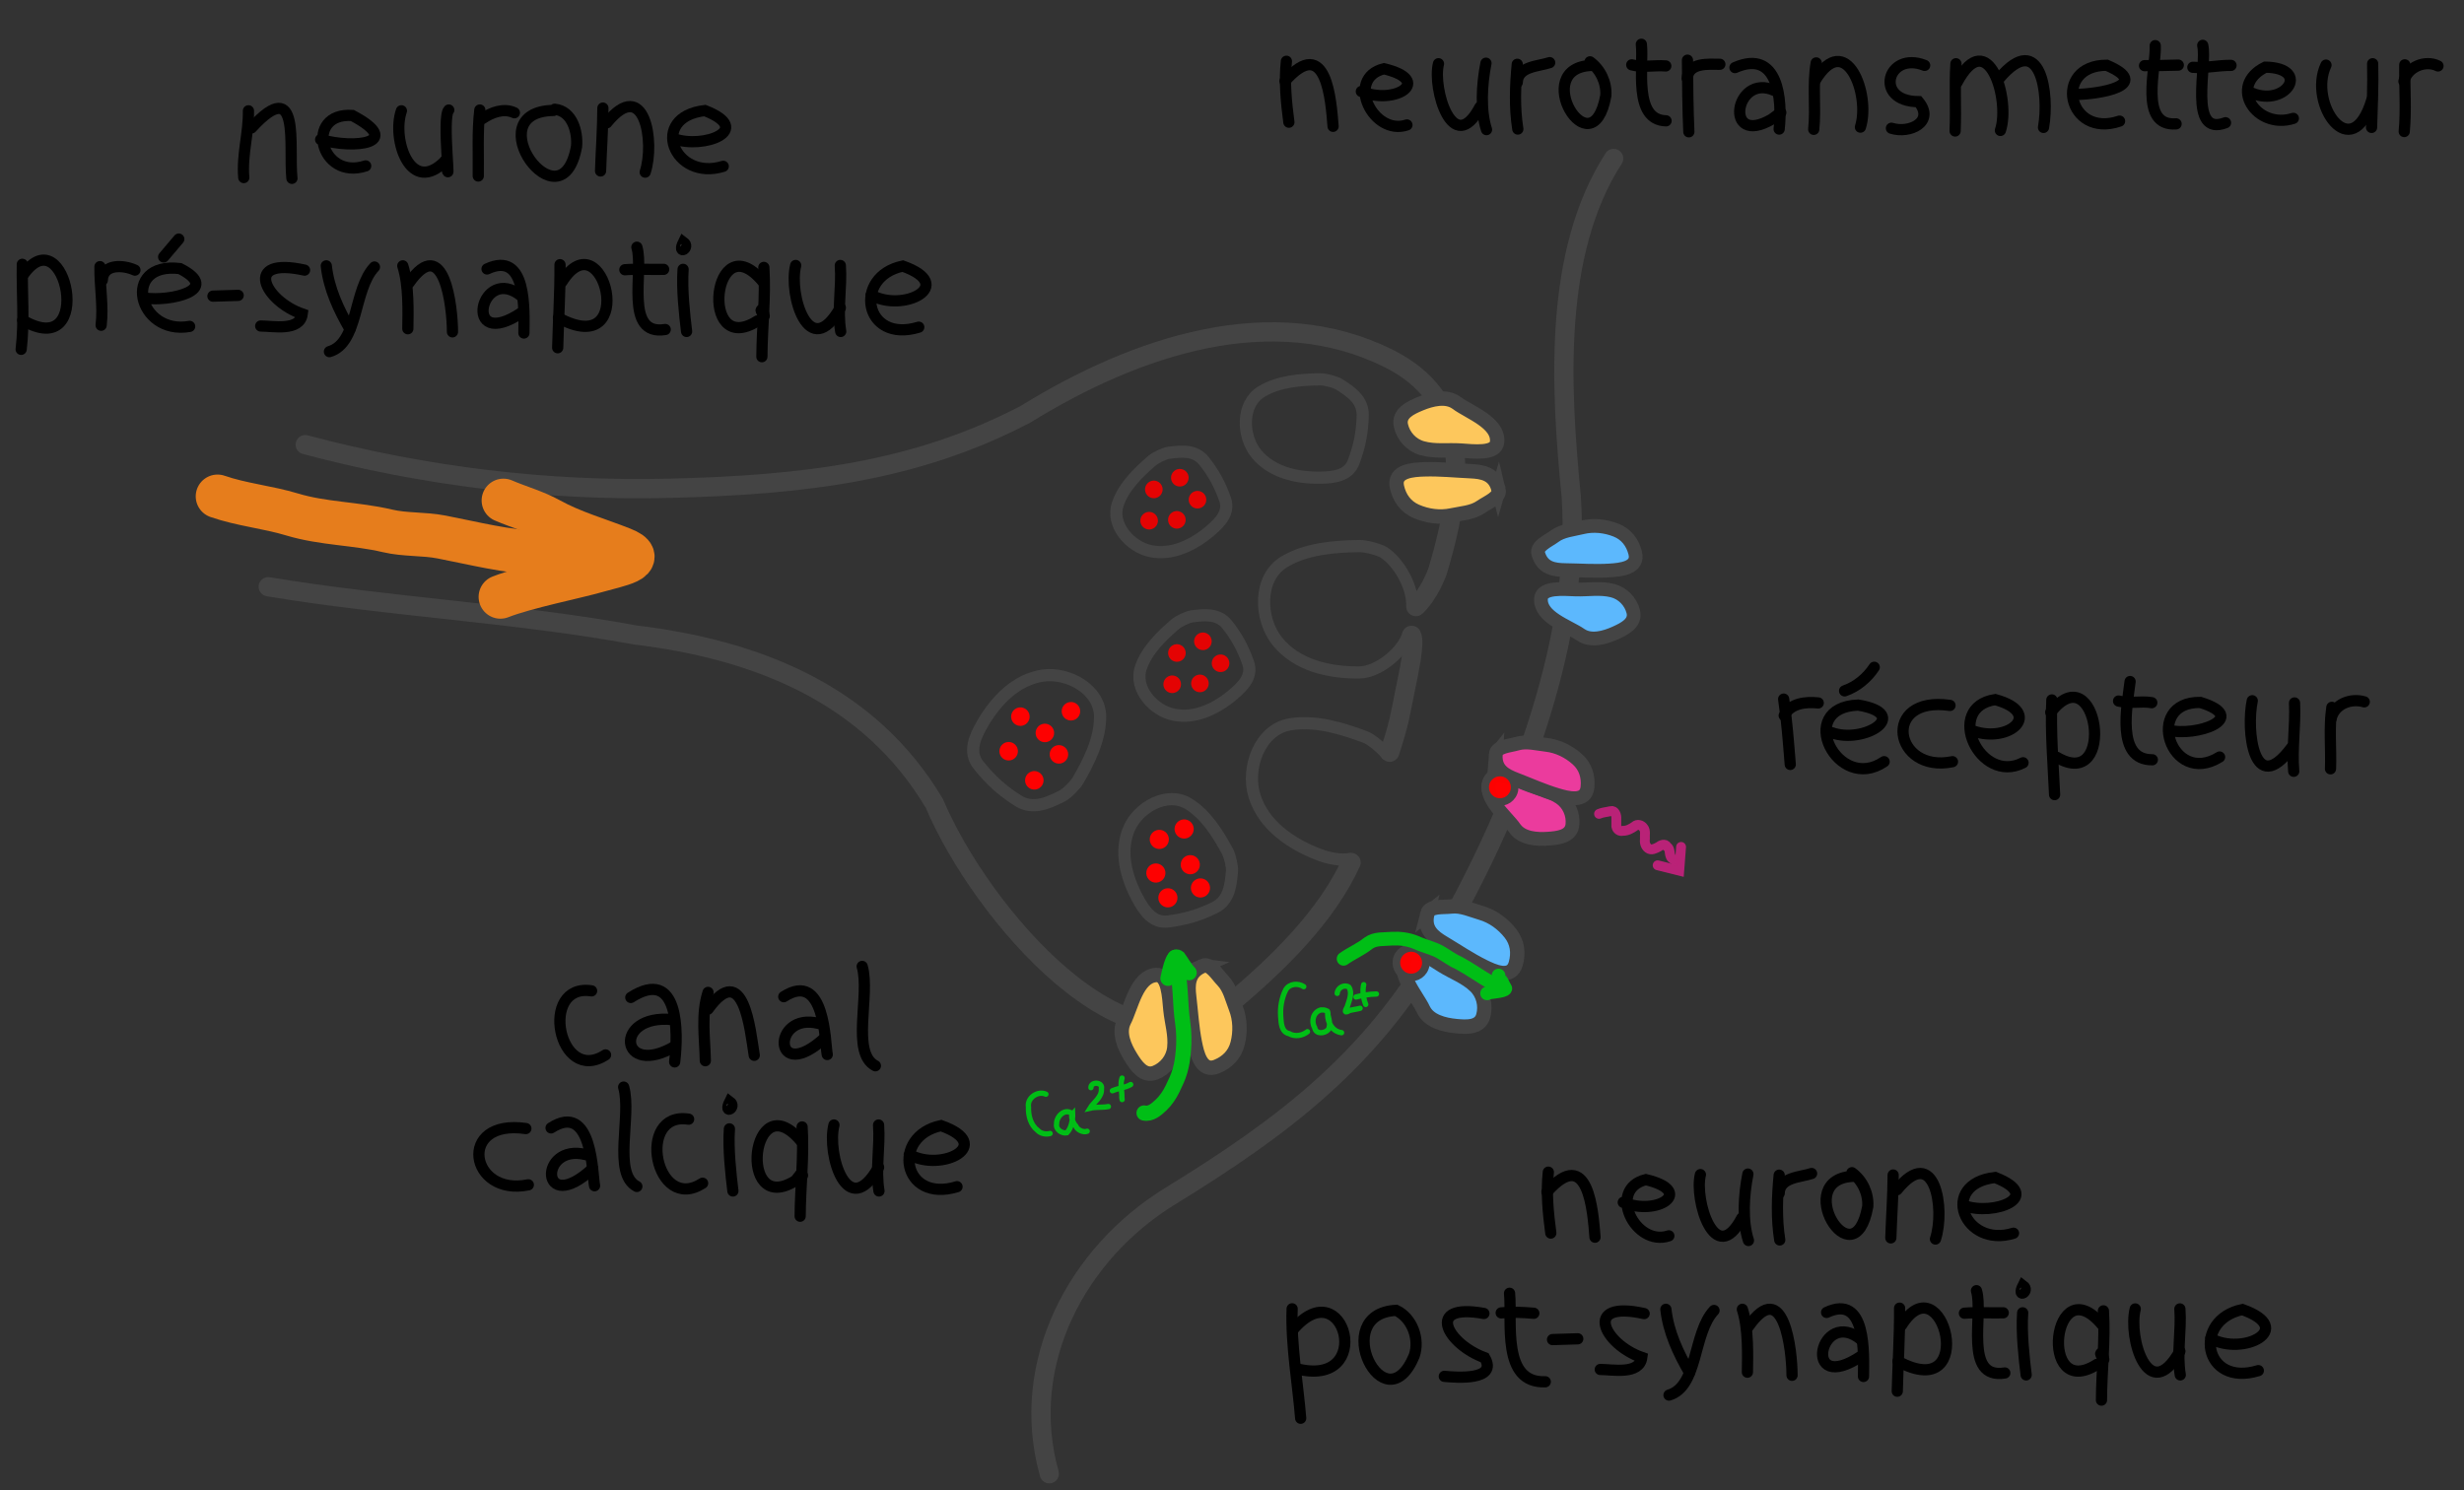 <?xml version="1.0" encoding="UTF-8" standalone="no"?>
<!-- Created with Inkscape (http://www.inkscape.org/) -->

<svg
   xmlns:dc="http://purl.org/dc/elements/1.1/"
   xmlns:cc="http://creativecommons.org/ns#"
   xmlns:rdf="http://www.w3.org/1999/02/22-rdf-syntax-ns#"
   xmlns:svg="http://www.w3.org/2000/svg"
   xmlns="http://www.w3.org/2000/svg"
   xmlns:sodipodi="http://sodipodi.sourceforge.net/DTD/sodipodi-0.dtd"
   xmlns:inkscape="http://www.inkscape.org/namespaces/inkscape"
   width="162mm"
   height="98mm"
   viewBox="0 0 162 98"
   version="1.1"
   id="svg8"
   inkscape:version="0.92.3 (2405546, 2018-03-11)"
   sodipodi:docname="synapse.svg"
   inkscape:export-filename="/home/ljp/Documents/these/img/synapse.svg.png"
   inkscape:export-xdpi="200"
   inkscape:export-ydpi="200">
  <rect x="0" y="0" width="162" height="98" fill="#333333" stroke="none"/>
  <defs
     id="defs2" />
  <sodipodi:namedview
     id="base"
     pagecolor="#ffffff"
     bordercolor="#666666"
     borderopacity="1.0"
     inkscape:pageopacity="0.0"
     inkscape:pageshadow="2"
     inkscape:zoom="0.7"
     inkscape:cx="121.64366"
     inkscape:cy="-363.17721"
     inkscape:document-units="mm"
     inkscape:current-layer="layer1"
     showgrid="false"
     inkscape:window-width="1865"
     inkscape:window-height="1025"
     inkscape:window-x="55"
     inkscape:window-y="27"
     inkscape:window-maximized="1" />
  <g
     inkscape:label="Calque 1"
     inkscape:groupmode="layer"
     id="layer1"
     transform="translate(0,-199)">
    <rect
       style="opacity:1;fill:#ffffff;fill-opacity:1;stroke:#161616;stroke-width:0.9;stroke-linecap:round;stroke-linejoin:round;stroke-miterlimit:4;stroke-dasharray:none;stroke-dashoffset:0;stroke-opacity:1;paint-order:normal"
       id="rect2595"
       width="179.048"
       height="114.185"
       x="-5.629"
       y="300.812" />
    <path
       style="fill:none;stroke:#444444;stroke-width:1.265;stroke-linecap:round;stroke-linejoin:miter;stroke-miterlimit:4;stroke-dasharray:none;stroke-opacity:1"
       d="m 17.636,237.582 c 8.15,1.353 16.219,1.715 24.12,3.17 7.996,0.962 15.404,3.878 19.676,11.083 3.076,7.258 12.825,18.661 19.362,13.231 3.218,-2.673 6.417,-5.809 8.035,-9.35 m 2.54,-7.253 c 0.635,-1.946 0.671,-2.367 1.035,-4.175 0.201,-0.997 0.658,-3.025 0.404,-3.51 m 0.282,-1.89 c 0.853,-0.805 1.366,-2.121 1.462,-2.445 1.844,-6.213 1.947,-11.276 -3.243,-13.867 -7.665,-3.826 -16.592,-0.838 -23.886,3.665 -7.283,3.805 -14.636,4.643 -23.344,4.866 -8.126,0.208 -16.236,-0.799 -24.01,-2.869"
       id="path911"
       inkscape:connector-curvature="0"
       sodipodi:nodetypes="cccsccsccsscsc" />
    <path
       style="fill:none;stroke:#444444;stroke-width:1.265;stroke-linecap:round;stroke-linejoin:miter;stroke-miterlimit:4;stroke-dasharray:none;stroke-opacity:1"
       d="m 106.093,209.42 c -3.976,6.16 -3.508,14.947 -2.79,22.211 0.669,9.866 -3.965,21.294 -8.92,29.715 -4.398,7.475 -10.02,11.743 -17.423,16.294 -6.134,3.747 -10.007,10.992 -7.972,18.27"
       id="path913"
       inkscape:connector-curvature="0"
       sodipodi:nodetypes="ccscc" />
    <path
       style="fill:none;stroke:#444444;stroke-width:0.8;stroke-linecap:butt;stroke-linejoin:miter;stroke-miterlimit:4;stroke-dasharray:none;stroke-opacity:1"
       d="m 86.806,223.942 c -1.309,0.019 -2.728,0.129 -3.853,0.8 -1.37,0.817 -1.285,2.931 -0.367,4.076 0.988,1.231 2.652,1.619 4.224,1.594 0.892,-0.014 1.853,-0.126 2.193,-1.047 0.388,-1.054 0.566,-1.937 0.591,-3.049 0.023,-1.038 -0.821,-1.578 -1.555,-2.049 -0.244,-0.156 -0.938,-0.33 -1.233,-0.326 z"
       id="path919"
       inkscape:connector-curvature="0"
       sodipodi:nodetypes="ssssssss" />
    <ellipse
       style="opacity:1;fill:#ff0000;fill-opacity:0.985;stroke:none;stroke-width:2.611;stroke-linecap:round;stroke-linejoin:round;stroke-miterlimit:4;stroke-dasharray:none;stroke-dashoffset:0;stroke-opacity:1;paint-order:normal"
       id="path928"
       cx="86.402"
       cy="226.986"
       r="0.573" />
    <ellipse
       style="opacity:1;fill:#ff0000;fill-opacity:0.985;stroke:none;stroke-width:2.611;stroke-linecap:round;stroke-linejoin:round;stroke-miterlimit:4;stroke-dasharray:none;stroke-dashoffset:0;stroke-opacity:1;paint-order:normal"
       id="path928-6"
       cx="87.118"
       cy="229.092"
       r="0.573" />
    <ellipse
       style="opacity:1;fill:#ff0000;fill-opacity:0.985;stroke:none;stroke-width:2.611;stroke-linecap:round;stroke-linejoin:round;stroke-miterlimit:4;stroke-dasharray:none;stroke-dashoffset:0;stroke-opacity:1;paint-order:normal"
       id="path928-35"
       cx="84.973"
       cy="225.486"
       r="0.573" />
    <ellipse
       style="opacity:1;fill:#ff0000;fill-opacity:0.985;stroke:none;stroke-width:2.611;stroke-linecap:round;stroke-linejoin:round;stroke-miterlimit:4;stroke-dasharray:none;stroke-dashoffset:0;stroke-opacity:1;paint-order:normal"
       id="path928-62"
       cx="84.004"
       cy="227.42"
       r="0.573" />
    <ellipse
       style="opacity:1;fill:#ff0000;fill-opacity:0.985;stroke:none;stroke-width:2.611;stroke-linecap:round;stroke-linejoin:round;stroke-miterlimit:4;stroke-dasharray:none;stroke-dashoffset:0;stroke-opacity:1;paint-order:normal"
       id="path928-1"
       cx="85.092"
       cy="228.91"
       r="0.573" />
    <ellipse
       style="opacity:1;fill:#ff0000;fill-opacity:0.985;stroke:none;stroke-width:2.611;stroke-linecap:round;stroke-linejoin:round;stroke-miterlimit:4;stroke-dasharray:none;stroke-dashoffset:0;stroke-opacity:1;paint-order:normal"
       id="path928-2"
       cx="88.204"
       cy="226.591"
       r="0.573" />
    <path
       style="fill:none;stroke:#444444;stroke-width:0.8;stroke-linecap:butt;stroke-linejoin:miter;stroke-miterlimit:4;stroke-dasharray:none;stroke-opacity:1"
       d="m 80.71,254.997 c -0.642,-1.187 -1.418,-2.432 -2.568,-3.14 -1.4,-0.863 -3.291,0.223 -3.9,1.608 -0.654,1.49 -0.215,3.196 0.557,4.621 0.438,0.809 0.998,1.634 2.002,1.505 1.149,-0.148 2.041,-0.406 3.068,-0.914 0.959,-0.474 1.051,-1.502 1.131,-2.397 0.027,-0.297 -0.145,-1.015 -0.29,-1.282 z"
       id="path919-0"
       inkscape:connector-curvature="0"
       sodipodi:nodetypes="ssssssss" />
    <circle
       style="opacity:1;fill:#ff0000;fill-opacity:0.985;stroke:none;stroke-width:2.867;stroke-linecap:round;stroke-linejoin:round;stroke-miterlimit:4;stroke-dasharray:none;stroke-dashoffset:0;stroke-opacity:1;paint-order:normal"
       id="path928-93"
       cx="260.623"
       cy="50.007"
       transform="rotate(62.447)"
       r="0.63" />
    <circle
       style="opacity:1;fill:#ff0000;fill-opacity:0.985;stroke:none;stroke-width:2.867;stroke-linecap:round;stroke-linejoin:round;stroke-miterlimit:4;stroke-dasharray:none;stroke-dashoffset:0;stroke-opacity:1;paint-order:normal"
       id="path928-3-6"
       cx="260.772"
       cy="48.243"
       transform="rotate(62.447)"
       r="0.63" />
    <circle
       style="opacity:1;fill:#ff0000;fill-opacity:0.985;stroke:none;stroke-width:2.867;stroke-linecap:round;stroke-linejoin:round;stroke-miterlimit:4;stroke-dasharray:none;stroke-dashoffset:0;stroke-opacity:1;paint-order:normal"
       id="path928-6-0"
       cx="262.479"
       cy="51.231"
       transform="rotate(62.447)"
       r="0.63" />
    <circle
       style="opacity:1;fill:#ff0000;fill-opacity:0.985;stroke:none;stroke-width:2.867;stroke-linecap:round;stroke-linejoin:round;stroke-miterlimit:4;stroke-dasharray:none;stroke-dashoffset:0;stroke-opacity:1;paint-order:normal"
       id="path928-9-8"
       cx="264.705"
       cy="49.085"
       transform="rotate(62.447)"
       r="0.63" />
    <circle
       style="opacity:1;fill:#ff0000;fill-opacity:0.985;stroke:none;stroke-width:2.867;stroke-linecap:round;stroke-linejoin:round;stroke-miterlimit:4;stroke-dasharray:none;stroke-dashoffset:0;stroke-opacity:1;paint-order:normal"
       id="path928-1-7"
       cx="263.04"
       cy="48.971"
       transform="rotate(62.447)"
       r="0.63" />
    <circle
       style="opacity:1;fill:#ff0000;fill-opacity:0.985;stroke:none;stroke-width:2.867;stroke-linecap:round;stroke-linejoin:round;stroke-miterlimit:4;stroke-dasharray:none;stroke-dashoffset:0;stroke-opacity:1;paint-order:normal"
       id="path928-2-9"
       cx="264.29"
       cy="51.283"
       transform="rotate(62.447)"
       r="0.63" />
    <path
       style="fill:none;stroke:#444444;stroke-width:0.8;stroke-linecap:butt;stroke-linejoin:miter;stroke-miterlimit:4;stroke-dasharray:none;stroke-opacity:1"
       d="m 70.862,250.34 c 0.742,-1.277 1.462,-2.714 1.467,-4.193 0.006,-1.801 -2.088,-2.948 -3.73,-2.725 -1.766,0.24 -3.109,1.624 -3.999,3.16 -0.505,0.871 -0.956,1.866 -0.263,2.73 0.794,0.989 1.545,1.675 2.606,2.345 0.991,0.625 2.004,0.124 2.886,-0.313 0.293,-0.145 0.865,-0.716 1.033,-1.003 z"
       id="path919-02"
       inkscape:connector-curvature="0"
       sodipodi:nodetypes="ssssssss" />
    <circle
       style="opacity:1;fill:#ff0000;fill-opacity:0.985;stroke:none;stroke-width:2.775;stroke-linecap:round;stroke-linejoin:round;stroke-miterlimit:4;stroke-dasharray:none;stroke-dashoffset:0;stroke-opacity:1;paint-order:normal"
       id="path928-37"
       cx="176.462"
       cy="-186.244"
       transform="rotate(121.014)"
       r="0.609" />
    <circle
       style="opacity:1;fill:#ff0000;fill-opacity:0.985;stroke:none;stroke-width:2.775;stroke-linecap:round;stroke-linejoin:round;stroke-miterlimit:4;stroke-dasharray:none;stroke-dashoffset:0;stroke-opacity:1;paint-order:normal"
       id="path928-3-5"
       cx="177.193"
       cy="-187.761"
       transform="rotate(121.014)"
       r="0.609" />
    <circle
       style="opacity:1;fill:#ff0000;fill-opacity:0.985;stroke:none;stroke-width:2.775;stroke-linecap:round;stroke-linejoin:round;stroke-miterlimit:4;stroke-dasharray:none;stroke-dashoffset:0;stroke-opacity:1;paint-order:normal"
       id="path928-6-9"
       cx="176.372"
       cy="-184.311"
       transform="rotate(121.014)"
       r="0.609" />
    <circle
       style="opacity:1;fill:#ff0000;fill-opacity:0.985;stroke:none;stroke-width:2.775;stroke-linecap:round;stroke-linejoin:round;stroke-miterlimit:4;stroke-dasharray:none;stroke-dashoffset:0;stroke-opacity:1;paint-order:normal"
       id="path928-35-9"
       cx="174.356"
       cy="-186.978"
       transform="rotate(121.014)"
       r="0.609" />
    <circle
       style="opacity:1;fill:#ff0000;fill-opacity:0.985;stroke:none;stroke-width:2.775;stroke-linecap:round;stroke-linejoin:round;stroke-miterlimit:4;stroke-dasharray:none;stroke-dashoffset:0;stroke-opacity:1;paint-order:normal"
       id="path928-9-3"
       cx="179.489"
       cy="-187.254"
       transform="rotate(121.014)"
       r="0.609" />
    <circle
       style="opacity:1;fill:#ff0000;fill-opacity:0.985;stroke:none;stroke-width:2.775;stroke-linecap:round;stroke-linejoin:round;stroke-miterlimit:4;stroke-dasharray:none;stroke-dashoffset:0;stroke-opacity:1;paint-order:normal"
       id="path928-2-1"
       cx="178.719"
       cy="-184.822"
       transform="rotate(121.014)"
       r="0.609" />
    <path
       style="fill:none;stroke:#444444;stroke-width:0.8;stroke-linecap:butt;stroke-linejoin:miter;stroke-miterlimit:4;stroke-dasharray:none;stroke-opacity:1"
       d="m 75.771,229.27 c -0.921,0.788 -1.867,1.705 -2.271,2.85 -0.493,1.393 0.818,2.848 2.15,3.12 1.432,0.292 2.847,-0.416 3.952,-1.364 0.627,-0.538 1.246,-1.186 0.943,-2.043 -0.347,-0.981 -0.743,-1.715 -1.383,-2.521 -0.598,-0.753 -1.518,-0.638 -2.319,-0.539 -0.266,0.033 -0.864,0.32 -1.071,0.497 z"
       id="path919-3"
       inkscape:connector-curvature="0"
       sodipodi:nodetypes="ssssssss" />
    <circle
       style="opacity:1;fill:#e60303;fill-opacity:0.985;stroke:none;stroke-width:2.637;stroke-linecap:round;stroke-linejoin:round;stroke-miterlimit:4;stroke-dasharray:none;stroke-dashoffset:0;stroke-opacity:1;paint-order:normal"
       id="path928-7-8"
       cx="-89.364"
       cy="226.306"
       transform="rotate(-39.715)"
       r="0.579" />
    <circle
       style="opacity:1;fill:#e60303;fill-opacity:0.985;stroke:none;stroke-width:2.637;stroke-linecap:round;stroke-linejoin:round;stroke-miterlimit:4;stroke-dasharray:none;stroke-dashoffset:0;stroke-opacity:1;paint-order:normal"
       id="path928-5-4"
       cx="-90.916"
       cy="227.691"
       transform="rotate(-39.715)"
       r="0.579" />
    <circle
       style="opacity:1;fill:#e60303;fill-opacity:0.985;stroke:none;stroke-width:2.637;stroke-linecap:round;stroke-linejoin:round;stroke-miterlimit:4;stroke-dasharray:none;stroke-dashoffset:0;stroke-opacity:1;paint-order:normal"
       id="path928-35-5"
       cx="-87.558"
       cy="226.807"
       transform="rotate(-39.715)"
       r="0.579" />
    <circle
       style="opacity:1;fill:#e60303;fill-opacity:0.985;stroke:none;stroke-width:2.637;stroke-linecap:round;stroke-linejoin:round;stroke-miterlimit:4;stroke-dasharray:none;stroke-dashoffset:0;stroke-opacity:1;paint-order:normal"
       id="path928-1-1"
       cx="-87.588"
       cy="228.659"
       transform="rotate(-39.715)"
       r="0.579" />
    <circle
       style="opacity:1;fill:#e60303;fill-opacity:0.985;stroke:none;stroke-width:2.637;stroke-linecap:round;stroke-linejoin:round;stroke-miterlimit:4;stroke-dasharray:none;stroke-dashoffset:0;stroke-opacity:1;paint-order:normal"
       id="path928-1-1-9"
       cx="-89.478"
       cy="228.812"
       transform="rotate(-39.715)"
       r="0.579" />
    <path
       style="fill:none;stroke:#444444;stroke-width:0.8;stroke-linecap:round;stroke-linejoin:miter;stroke-miterlimit:4;stroke-dasharray:none;stroke-opacity:1"
       d="m 92.855,238.854 c 0.029,-1.333 -0.931,-2.923 -1.873,-3.527 -0.313,-0.201 -1.205,-0.424 -1.584,-0.419 -1.681,0.025 -3.503,0.165 -4.948,1.027 -1.76,1.05 -1.651,3.764 -0.471,5.234 1.269,1.581 3.406,2.079 5.425,2.047 1.146,-0.018 2.711,-1.211 3.147,-2.394"
       id="path919-32"
       inkscape:connector-curvature="0"
       sodipodi:nodetypes="csssssc" />
    <ellipse
       style="opacity:1;fill:#e90000;fill-opacity:0.985;stroke:none;stroke-width:2.976;stroke-linecap:round;stroke-linejoin:round;stroke-miterlimit:4;stroke-dasharray:none;stroke-dashoffset:0;stroke-opacity:1;paint-order:normal"
       id="path928-6-5"
       cx="89.418"
       cy="239.102"
       r="0.653" />
    <ellipse
       style="opacity:1;fill:#e90000;fill-opacity:0.985;stroke:none;stroke-width:2.976;stroke-linecap:round;stroke-linejoin:round;stroke-miterlimit:4;stroke-dasharray:none;stroke-dashoffset:0;stroke-opacity:1;paint-order:normal"
       id="path928-7-5"
       cx="85.644"
       cy="239.842"
       r="0.653" />
    <ellipse
       style="opacity:1;fill:#e90000;fill-opacity:0.985;stroke:none;stroke-width:2.976;stroke-linecap:round;stroke-linejoin:round;stroke-miterlimit:4;stroke-dasharray:none;stroke-dashoffset:0;stroke-opacity:1;paint-order:normal"
       id="path928-5-47"
       cx="84.839"
       cy="238.248"
       r="0.653" />
    <ellipse
       style="opacity:1;fill:#e90000;fill-opacity:0.985;stroke:none;stroke-width:2.976;stroke-linecap:round;stroke-linejoin:round;stroke-miterlimit:4;stroke-dasharray:none;stroke-dashoffset:0;stroke-opacity:1;paint-order:normal"
       id="path928-35-65"
       cx="87.886"
       cy="236.816"
       r="0.653" />
    <ellipse
       style="opacity:1;fill:#e90000;fill-opacity:0.985;stroke:none;stroke-width:2.976;stroke-linecap:round;stroke-linejoin:round;stroke-miterlimit:4;stroke-dasharray:none;stroke-dashoffset:0;stroke-opacity:1;paint-order:normal"
       id="path928-62-6"
       cx="87.273"
       cy="238.776"
       r="0.653" />
    <ellipse
       style="opacity:1;fill:#e90000;fill-opacity:0.985;stroke:none;stroke-width:2.976;stroke-linecap:round;stroke-linejoin:round;stroke-miterlimit:4;stroke-dasharray:none;stroke-dashoffset:0;stroke-opacity:1;paint-order:normal"
       id="path928-1-3"
       cx="88.799"
       cy="241.31"
       r="0.653" />
    <ellipse
       style="opacity:1;fill:#e90000;fill-opacity:0.985;stroke:none;stroke-width:2.976;stroke-linecap:round;stroke-linejoin:round;stroke-miterlimit:4;stroke-dasharray:none;stroke-dashoffset:0;stroke-opacity:1;paint-order:normal"
       id="path928-2-7"
       cx="90.564"
       cy="236.824"
       r="0.653" />
    <g
       id="g1333"
       style="fill:#5dbaff;fill-opacity:0.985;stroke:#444444;stroke-opacity:1"
       transform="matrix(1.238,0,0,1.238,-59.411,79.146)">
      <path
         sodipodi:nodetypes="sssssss"
         inkscape:connector-curvature="0"
         id="path1321"
         d="m 123.584,150.44 c 0.296,0.616 1.089,0.811 1.723,0.873 0.518,0.051 1.274,0.113 1.454,-0.54 0.151,-0.547 0.007,-1.171 -0.426,-1.588 -0.51,-0.49 -1.157,-0.713 -1.738,-1.075 -0.566,-0.352 -1.567,-1.077 -1.932,-0.512 -0.557,0.862 0.541,2.054 0.92,2.841 z"
         style="fill:#5dbaff;fill-opacity:0.985;stroke:#444444;stroke-width:0.765;stroke-linecap:round;stroke-linejoin:miter;stroke-miterlimit:4;stroke-dasharray:none;stroke-opacity:1" />
      <path
         sodipodi:nodetypes="sssssssss"
         inkscape:connector-curvature="0"
         id="path1323"
         d="m 123.792,145.342 c -0.209,0.835 0.319,1.233 0.857,1.554 0.713,0.425 1.381,0.882 2.121,1.248 0.518,0.256 1.479,0.713 1.717,-0.142 0.16,-0.574 0.09,-1.14 -0.286,-1.619 -0.399,-0.509 -0.952,-0.906 -1.555,-1.081 -0.516,-0.15 -1.047,-0.403 -1.577,-0.342 -0.443,0.051 -1.17,-0.046 -1.278,0.383 z"
         style="fill:#5dbaff;fill-opacity:0.985;stroke:#444444;stroke-width:0.765;stroke-linecap:round;stroke-linejoin:miter;stroke-miterlimit:4;stroke-dasharray:none;stroke-opacity:1" />
    </g>
    <g
       transform="matrix(1.17,-0.202,0.202,1.17,-75.383,102.425)"
       id="g1333-0"
       style="fill:#ed3b9e;fill-opacity:0.985;stroke:#444444;stroke-opacity:1">
      <path
         sodipodi:nodetypes="sssssss"
         inkscape:connector-curvature="0"
         id="path1321-6"
         d="m 123.584,150.44 c 0.296,0.616 1.089,0.811 1.723,0.873 0.518,0.051 1.274,0.113 1.454,-0.54 0.151,-0.547 0.007,-1.171 -0.426,-1.588 -0.51,-0.49 -1.157,-0.713 -1.738,-1.075 -0.566,-0.352 -1.567,-1.077 -1.932,-0.512 -0.557,0.862 0.541,2.054 0.92,2.841 z"
         style="fill:#ed3b9e;fill-opacity:0.985;stroke:#444444;stroke-width:0.765;stroke-linecap:round;stroke-linejoin:miter;stroke-miterlimit:4;stroke-dasharray:none;stroke-opacity:1" />
      <path
         sodipodi:nodetypes="sssssssss"
         inkscape:connector-curvature="0"
         id="path1323-1"
         d="m 123.238,146.215 c -0.209,0.835 0.319,1.233 0.857,1.554 0.713,0.425 1.381,0.882 2.121,1.248 0.518,0.256 1.479,0.713 1.717,-0.142 0.16,-0.574 0.09,-1.14 -0.286,-1.619 -0.399,-0.509 -0.952,-0.906 -1.555,-1.081 -0.516,-0.15 -1.047,-0.403 -1.577,-0.342 -0.443,0.051 -1.17,-0.046 -1.278,0.383 z"
         style="fill:#ed3b9e;fill-opacity:0.985;stroke:#444444;stroke-width:0.765;stroke-linecap:round;stroke-linejoin:miter;stroke-miterlimit:4;stroke-dasharray:none;stroke-opacity:1" />
    </g>
    <g
       transform="matrix(1.023,-0.591,0.591,1.023,-111.404,159.881)"
       id="g1333-5"
       style="fill:#5dbaff;fill-opacity:0.985;stroke:#444444;stroke-opacity:1">
      <path
         sodipodi:nodetypes="sssssss"
         inkscape:connector-curvature="0"
         id="path1321-9"
         d="m 123.584,150.44 c 0.296,0.616 1.089,0.811 1.723,0.873 0.518,0.051 1.274,0.113 1.454,-0.54 0.151,-0.547 0.007,-1.171 -0.426,-1.588 -0.51,-0.49 -1.157,-0.713 -1.738,-1.075 -0.566,-0.352 -1.567,-1.077 -1.932,-0.512 -0.557,0.862 0.541,2.054 0.92,2.841 z"
         style="fill:#5dbaff;fill-opacity:0.985;stroke:#444444;stroke-width:0.765;stroke-linecap:round;stroke-linejoin:miter;stroke-miterlimit:4;stroke-dasharray:none;stroke-opacity:1" />
      <path
         sodipodi:nodetypes="sssssssss"
         inkscape:connector-curvature="0"
         id="path1323-4"
         d="m 123.792,145.342 c -0.209,0.835 0.319,1.233 0.857,1.554 0.713,0.425 1.381,0.882 2.121,1.248 0.518,0.256 1.479,0.713 1.717,-0.142 0.16,-0.574 0.09,-1.14 -0.286,-1.619 -0.399,-0.509 -0.952,-0.906 -1.555,-1.081 -0.516,-0.15 -1.047,-0.403 -1.577,-0.342 -0.443,0.051 -1.17,-0.046 -1.278,0.383 z"
         style="fill:#5dbaff;fill-opacity:0.985;stroke:#444444;stroke-width:0.765;stroke-linecap:round;stroke-linejoin:miter;stroke-miterlimit:4;stroke-dasharray:none;stroke-opacity:1" />
    </g>
    <path
       style="fill:none;stroke:#444444;stroke-width:0.8;stroke-linecap:round;stroke-linejoin:miter;stroke-miterlimit:4;stroke-dasharray:none;stroke-opacity:1"
       d="m 91.17,248.594 c -0.218,-0.301 -1.008,-0.978 -1.362,-1.111 -1.573,-0.592 -3.32,-1.128 -4.981,-0.854 -2.022,0.333 -2.913,2.899 -2.353,4.699 0.602,1.936 2.409,3.181 4.3,3.89 0.656,0.246 1.351,0.36 1.991,0.275"
       id="path919-32-8"
       inkscape:connector-curvature="0"
       sodipodi:nodetypes="cssssc" />
    <ellipse
       style="opacity:1;fill:#ff0000;fill-opacity:0.985;stroke:none;stroke-width:3.422;stroke-linecap:round;stroke-linejoin:round;stroke-miterlimit:4;stroke-dasharray:none;stroke-dashoffset:0;stroke-opacity:1;paint-order:normal"
       id="path928-0-8"
       cx="176.186"
       cy="200.164"
       transform="rotate(21.462)"
       r="0.751" />
    <ellipse
       style="opacity:1;fill:#ff0000;fill-opacity:0.985;stroke:none;stroke-width:3.422;stroke-linecap:round;stroke-linejoin:round;stroke-miterlimit:4;stroke-dasharray:none;stroke-dashoffset:0;stroke-opacity:1;paint-order:normal"
       id="path928-3-61-4"
       cx="179.013"
       cy="195.162"
       transform="rotate(21.462)"
       r="0.751" />
    <ellipse
       style="opacity:1;fill:#ff0000;fill-opacity:0.985;stroke:none;stroke-width:3.422;stroke-linecap:round;stroke-linejoin:round;stroke-miterlimit:4;stroke-dasharray:none;stroke-dashoffset:0;stroke-opacity:1;paint-order:normal"
       id="path928-6-5-3"
       cx="177.96"
       cy="202.957"
       transform="rotate(21.462)"
       r="0.751" />
    <ellipse
       style="opacity:1;fill:#ff0000;fill-opacity:0.985;stroke:none;stroke-width:3.422;stroke-linecap:round;stroke-linejoin:round;stroke-miterlimit:4;stroke-dasharray:none;stroke-dashoffset:0;stroke-opacity:1;paint-order:normal"
       id="path928-7-5-1"
       cx="179.016"
       cy="199.924"
       transform="rotate(21.462)"
       r="0.751" />
    <ellipse
       style="opacity:1;fill:#ff0000;fill-opacity:0.985;stroke:none;stroke-width:3.422;stroke-linecap:round;stroke-linejoin:round;stroke-miterlimit:4;stroke-dasharray:none;stroke-dashoffset:0;stroke-opacity:1;paint-order:normal"
       id="path928-5-47-4"
       cx="170.394"
       cy="201.361"
       transform="rotate(21.462)"
       r="0.751" />
    <ellipse
       style="opacity:1;fill:#ff0000;fill-opacity:0.985;stroke:none;stroke-width:3.422;stroke-linecap:round;stroke-linejoin:round;stroke-miterlimit:4;stroke-dasharray:none;stroke-dashoffset:0;stroke-opacity:1;paint-order:normal"
       id="path928-35-65-9"
       cx="173.738"
       cy="199.49"
       transform="rotate(21.462)"
       r="0.751" />
    <ellipse
       style="opacity:1;fill:#ff0000;fill-opacity:0.985;stroke:none;stroke-width:3.422;stroke-linecap:round;stroke-linejoin:round;stroke-miterlimit:4;stroke-dasharray:none;stroke-dashoffset:0;stroke-opacity:1;paint-order:normal"
       id="path928-62-6-2"
       cx="175.147"
       cy="202.35"
       transform="rotate(21.462)"
       r="0.751" />
    <ellipse
       style="opacity:1;fill:#ff0000;fill-opacity:0.985;stroke:none;stroke-width:3.422;stroke-linecap:round;stroke-linejoin:round;stroke-miterlimit:4;stroke-dasharray:none;stroke-dashoffset:0;stroke-opacity:1;paint-order:normal"
       id="path928-1-3-6"
       cx="172.289"
       cy="203.398"
       transform="rotate(21.462)"
       r="0.751" />
    <ellipse
       style="opacity:1;fill:#ff0000;fill-opacity:0.985;stroke:none;stroke-width:3.422;stroke-linecap:round;stroke-linejoin:round;stroke-miterlimit:4;stroke-dasharray:none;stroke-dashoffset:0;stroke-opacity:1;paint-order:normal"
       id="path928-9-9-0-9"
       cx="179.801"
       cy="189.802"
       transform="rotate(21.462)"
       r="0.751" />
    <ellipse
       style="opacity:1;fill:#ff0000;fill-opacity:0.985;stroke:none;stroke-width:3.422;stroke-linecap:round;stroke-linejoin:round;stroke-miterlimit:4;stroke-dasharray:none;stroke-dashoffset:0;stroke-opacity:1;paint-order:normal"
       id="path928-9-9-0-2"
       cx="178.935"
       cy="184.698"
       transform="rotate(21.462)"
       r="0.751" />
    <ellipse
       style="opacity:1;fill:#ff0000;fill-opacity:0.985;stroke:none;stroke-width:3.422;stroke-linecap:round;stroke-linejoin:round;stroke-miterlimit:4;stroke-dasharray:none;stroke-dashoffset:0;stroke-opacity:1;paint-order:normal"
       id="path928-9-9-0-0"
       cx="180.044"
       cy="193.233"
       transform="rotate(21.462)"
       r="0.751" />
    <circle
       style="opacity:1;fill:#ff0000;fill-opacity:0.985;stroke:#444444;stroke-width:0.5;stroke-linecap:round;stroke-linejoin:round;stroke-miterlimit:4;stroke-dasharray:none;stroke-dashoffset:0;stroke-opacity:1;paint-order:normal"
       id="path928-9-9-0-4"
       cx="183.529"
       cy="197.299"
       transform="rotate(21.462)"
       r="0.971" />
    <ellipse
       style="opacity:1;fill:#ff0000;fill-opacity:0.985;stroke:none;stroke-width:3.422;stroke-linecap:round;stroke-linejoin:round;stroke-miterlimit:4;stroke-dasharray:none;stroke-dashoffset:0;stroke-opacity:1;paint-order:normal"
       id="path928-9-9-0-8"
       cx="181.338"
       cy="202.621"
       transform="rotate(21.462)"
       r="0.751" />
    <ellipse
       style="opacity:1;fill:#ff0000;fill-opacity:0.985;stroke:none;stroke-width:3.422;stroke-linecap:round;stroke-linejoin:round;stroke-miterlimit:4;stroke-dasharray:none;stroke-dashoffset:0;stroke-opacity:1;paint-order:normal"
       id="path928-9-9-0-7"
       cx="179.449"
       cy="197.4"
       transform="rotate(21.462)"
       r="0.751" />
    <ellipse
       style="opacity:1;fill:#ff0000;fill-opacity:0.985;stroke:none;stroke-width:3.422;stroke-linecap:round;stroke-linejoin:round;stroke-miterlimit:4;stroke-dasharray:none;stroke-dashoffset:0;stroke-opacity:1;paint-order:normal"
       id="path928-9-9-0-72"
       cx="179.185"
       cy="205.826"
       transform="rotate(21.462)"
       r="0.751" />
    <g
       id="g1333-09"
       style="fill:#ffc95d;fill-opacity:0.985;stroke:#444444;stroke-opacity:1"
       transform="matrix(0.754,0.982,-0.982,0.754,128.45,31.367)">
      <path
         sodipodi:nodetypes="sssssss"
         inkscape:connector-curvature="0"
         id="path1321-1"
         d="m 123.584,150.44 c 0.296,0.616 1.089,0.811 1.723,0.873 0.518,0.051 1.274,0.113 1.454,-0.54 0.151,-0.547 0.007,-1.171 -0.426,-1.588 -0.51,-0.49 -1.157,-0.713 -1.738,-1.075 -0.566,-0.352 -1.567,-1.077 -1.932,-0.512 -0.557,0.862 0.541,2.054 0.92,2.841 z"
         style="fill:#ffc95d;fill-opacity:0.985;stroke:#444444;stroke-width:0.765;stroke-linecap:round;stroke-linejoin:miter;stroke-miterlimit:4;stroke-dasharray:none;stroke-opacity:1" />
      <path
         sodipodi:nodetypes="sssssssss"
         inkscape:connector-curvature="0"
         id="path1323-7"
         d="m 123.792,145.342 c -0.209,0.835 0.319,1.233 0.857,1.554 0.713,0.425 1.381,0.882 2.121,1.248 0.518,0.256 1.479,0.713 1.717,-0.142 0.16,-0.574 0.09,-1.14 -0.286,-1.619 -0.399,-0.509 -0.952,-0.906 -1.555,-1.081 -0.516,-0.15 -1.047,-0.403 -1.577,-0.342 -0.443,0.051 -1.17,-0.046 -1.278,0.383 z"
         style="fill:#ffc95d;fill-opacity:0.985;stroke:#444444;stroke-width:0.765;stroke-linecap:round;stroke-linejoin:miter;stroke-miterlimit:4;stroke-dasharray:none;stroke-opacity:1" />
    </g>
    <g
       id="g1333-09-5"
       style="fill:#ffc95d;fill-opacity:0.985;stroke:#444444;stroke-opacity:1"
       transform="matrix(-1.091,0.585,-0.585,-1.091,318.605,317.327)">
      <path
         sodipodi:nodetypes="sssssss"
         inkscape:connector-curvature="0"
         id="path1321-1-9"
         d="m 123.584,150.44 c 0.296,0.616 1.089,0.811 1.723,0.873 0.518,0.051 1.274,0.113 1.454,-0.54 0.151,-0.547 0.007,-1.171 -0.426,-1.588 -0.51,-0.49 -1.157,-0.713 -1.738,-1.075 -0.566,-0.352 -1.567,-1.077 -1.932,-0.512 -0.557,0.862 0.541,2.054 0.92,2.841 z"
         style="fill:#ffc95d;fill-opacity:0.985;stroke:#444444;stroke-width:0.765;stroke-linecap:round;stroke-linejoin:miter;stroke-miterlimit:4;stroke-dasharray:none;stroke-opacity:1" />
      <path
         sodipodi:nodetypes="sssssssss"
         inkscape:connector-curvature="0"
         id="path1323-7-7"
         d="m 123.792,145.342 c -0.209,0.835 0.319,1.233 0.857,1.554 0.713,0.425 1.381,0.882 2.121,1.248 0.518,0.256 1.479,0.713 1.717,-0.142 0.16,-0.574 0.09,-1.14 -0.286,-1.619 -0.399,-0.509 -0.952,-0.906 -1.555,-1.081 -0.516,-0.15 -1.047,-0.403 -1.577,-0.342 -0.443,0.051 -1.17,-0.046 -1.278,0.383 z"
         style="fill:#ffc95d;fill-opacity:0.985;stroke:#444444;stroke-width:0.765;stroke-linecap:round;stroke-linejoin:miter;stroke-miterlimit:4;stroke-dasharray:none;stroke-opacity:1" />
    </g>
    <path
       style="fill:none;stroke:#e67d1c;stroke-width:2.867;stroke-linecap:round;stroke-linejoin:miter;stroke-miterlimit:4;stroke-dasharray:none;stroke-opacity:1"
       d="m 14.302,231.639 c 1.593,0.553 3.289,0.702 4.904,1.191 2.04,0.617 4.192,0.587 6.258,1.076 1.172,0.277 2.394,0.179 3.56,0.405 2.154,0.417 4.273,0.97 6.495,1.051 1.334,0.049 2.774,-0.102 3.997,0.422"
       id="path1503"
       inkscape:connector-curvature="0"
       sodipodi:nodetypes="cssssc" />
    <path
       style="fill:none;stroke:#e67d1c;stroke-width:2.867;stroke-linecap:round;stroke-linejoin:miter;stroke-miterlimit:4;stroke-dasharray:none;stroke-opacity:1"
       d="m 32.901,238.249 c 1.68,-0.66 4.952,-1.302 6.408,-1.723 1.32,-0.381 3.387,-0.727 1.599,-1.435 -1.588,-0.628 -3.278,-1.101 -4.765,-1.925 -0.961,-0.533 -2.037,-0.822 -3.044,-1.257"
       id="path1505"
       inkscape:connector-curvature="0"
       sodipodi:nodetypes="csssc" />
    <g
       id="g2068"
       transform="matrix(0.764,0,0,0.764,-32.537,190.057)">
      <path
         inkscape:connector-curvature="0"
         id="path1519"
         d="m 63.967,21.242 c 0.028,1.927 -0.575,3.815 -0.401,5.746"
         style="fill:none;stroke:#000000;stroke-width:0.965;stroke-linecap:round;stroke-linejoin:miter;stroke-miterlimit:4;stroke-dasharray:none;stroke-opacity:1" />
      <path
         inkscape:connector-curvature="0"
         id="path1523"
         d="m 64.235,22.712 c 4.278,-4.683 3.178,1.642 3.475,4.343"
         style="fill:none;stroke:#000000;stroke-width:0.965;stroke-linecap:round;stroke-linejoin:miter;stroke-miterlimit:4;stroke-dasharray:none;stroke-opacity:1" />
      <path
         inkscape:connector-curvature="0"
         id="path1525"
         d="m 70.182,23.714 c 2.871,0.843 7.232,0.321 2.726,-2.07 -4.155,-0.287 -2.792,5.633 1.149,4.341"
         style="fill:none;stroke:#000000;stroke-width:0.965;stroke-linecap:round;stroke-linejoin:miter;stroke-miterlimit:4;stroke-dasharray:none;stroke-opacity:1" />
      <path
         inkscape:connector-curvature="0"
         id="path1527"
         d="m 77.131,21.242 c -0.855,2.476 0.818,7.398 3.809,4.276"
         style="fill:none;stroke:#000000;stroke-width:0.965;stroke-linecap:round;stroke-linejoin:miter;stroke-miterlimit:4;stroke-dasharray:none;stroke-opacity:1" />
      <path
         inkscape:connector-curvature="0"
         id="path1529"
         d="m 81.206,21.175 c -0.625,0.62 0.306,7.913 -0.267,4.343"
         style="fill:none;stroke:#000000;stroke-width:0.965;stroke-linecap:round;stroke-linejoin:miter;stroke-miterlimit:4;stroke-dasharray:none;stroke-opacity:1" />
      <path
         inkscape:connector-curvature="0"
         id="path1531"
         d="m 83.879,21.175 c -0.22,1.886 -0.106,3.787 -0.134,5.679"
         style="fill:none;stroke:#000000;stroke-width:0.965;stroke-linecap:round;stroke-linejoin:miter;stroke-miterlimit:4;stroke-dasharray:none;stroke-opacity:1" />
      <path
         inkscape:connector-curvature="0"
         id="path1535"
         d="m 84.113,21.91 c 0.774,-0.53 1.823,-0.931 2.74,-0.501"
         style="fill:none;stroke:#000000;stroke-width:0.965;stroke-linecap:round;stroke-linejoin:miter;stroke-miterlimit:4;stroke-dasharray:none;stroke-opacity:1" />
      <path
         inkscape:connector-curvature="0"
         id="path1537"
         d="m 90.227,21.209 c -6.727,0.103 0.679,10.287 1.976,3.106 0.116,-1.26 -0.37,-3.056 -1.876,-3.207"
         style="fill:none;stroke:#000000;stroke-width:0.965;stroke-linecap:round;stroke-linejoin:miter;stroke-miterlimit:4;stroke-dasharray:none;stroke-opacity:1" />
      <path
         inkscape:connector-curvature="0"
         id="path1539"
         d="m 94.47,21.008 c -0.007,1.806 -0.142,3.608 -0.2,5.412"
         style="fill:none;stroke:#000000;stroke-width:0.965;stroke-linecap:round;stroke-linejoin:miter;stroke-miterlimit:4;stroke-dasharray:none;stroke-opacity:1" />
      <path
         inkscape:connector-curvature="0"
         id="path1541"
         d="m 94.804,22.278 c 3.254,-4.023 4.153,1.662 3.307,4.243"
         style="fill:none;stroke:#000000;stroke-width:0.965;stroke-linecap:round;stroke-linejoin:miter;stroke-miterlimit:4;stroke-dasharray:none;stroke-opacity:1" />
      <path
         inkscape:connector-curvature="0"
         id="path1543"
         d="m 100.583,23.648 c 2.545,0.904 6.934,-0.761 2.662,-2.427 -4.861,0.556 -2.667,6.123 1.581,4.799"
         style="fill:none;stroke:#000000;stroke-width:0.965;stroke-linecap:round;stroke-linejoin:miter;stroke-miterlimit:4;stroke-dasharray:none;stroke-opacity:1" />
    </g>
    <g
       id="g2459">
      <path
         inkscape:connector-curvature="0"
         id="path1545"
         d="m 1.468,216.38 c -0.035,1.863 0.145,3.734 -0.077,5.59"
         style="fill:none;stroke:#000000;stroke-width:0.737;stroke-linecap:round;stroke-linejoin:miter;stroke-miterlimit:4;stroke-dasharray:none;stroke-opacity:1" />
      <path
         inkscape:connector-curvature="0"
         id="path1547"
         d="m 1.544,217.043 c 2.773,-3.9 4.75,5.83 -0.051,3.012"
         style="fill:none;stroke:#000000;stroke-width:0.737;stroke-linecap:round;stroke-linejoin:miter;stroke-miterlimit:4;stroke-dasharray:none;stroke-opacity:1" />
      <path
         inkscape:connector-curvature="0"
         id="path1549"
         d="m 6.573,216.533 c -0.022,1.286 0.229,2.57 0.077,3.854"
         style="fill:none;stroke:#000000;stroke-width:0.737;stroke-linecap:round;stroke-linejoin:miter;stroke-miterlimit:4;stroke-dasharray:none;stroke-opacity:1" />
      <path
         inkscape:connector-curvature="0"
         id="path1551"
         d="m 6.726,217.426 c 0.049,-1.115 1.423,-0.998 2.144,-0.664"
         style="fill:none;stroke:#000000;stroke-width:0.737;stroke-linecap:round;stroke-linejoin:miter;stroke-miterlimit:4;stroke-dasharray:none;stroke-opacity:1" />
      <path
         inkscape:connector-curvature="0"
         id="path1553"
         d="m 9.534,218.6 c 1.578,0.237 5.095,-0.51 2.297,-1.94 -3.906,-0.462 -2.766,4.409 0.638,3.803"
         style="fill:none;stroke:#000000;stroke-width:0.737;stroke-linecap:round;stroke-linejoin:miter;stroke-miterlimit:4;stroke-dasharray:none;stroke-opacity:1" />
      <path
         inkscape:connector-curvature="0"
         id="path1555"
         d="m 10.759,215.895 c 0.172,-0.204 0.835,-0.987 0.995,-1.174"
         style="fill:none;stroke:#000000;stroke-width:0.737;stroke-linecap:round;stroke-linejoin:miter;stroke-miterlimit:4;stroke-dasharray:none;stroke-opacity:1" />
      <path
         inkscape:connector-curvature="0"
         id="path1557"
         d="m 14,218.473 c 0.277,-0.008 1.383,-0.042 1.659,-0.051"
         style="fill:none;stroke:#000000;stroke-width:0.737;stroke-linecap:round;stroke-linejoin:miter;stroke-miterlimit:4;stroke-dasharray:none;stroke-opacity:1" />
      <path
         inkscape:connector-curvature="0"
         id="path1559"
         d="m 20.024,216.762 c -4.098,-0.904 -2.621,2.026 -0.153,2.884 -0.154,1.162 -1.935,0.789 -2.731,0.791"
         style="fill:none;stroke:#000000;stroke-width:0.737;stroke-linecap:round;stroke-linejoin:miter;stroke-miterlimit:4;stroke-dasharray:none;stroke-opacity:1" />
      <path
         inkscape:connector-curvature="0"
         id="path1561"
         d="m 21.453,216.482 c 0.163,1.489 0.811,2.88 1.557,4.161"
         style="fill:none;stroke:#000000;stroke-width:0.737;stroke-linecap:round;stroke-linejoin:miter;stroke-miterlimit:4;stroke-dasharray:none;stroke-opacity:1" />
      <path
         inkscape:connector-curvature="0"
         id="path1563"
         d="m 24.619,216.558 c -1.401,1.48 -1.026,4.993 -2.96,5.564"
         style="fill:none;stroke:#000000;stroke-width:0.737;stroke-linecap:round;stroke-linejoin:miter;stroke-miterlimit:4;stroke-dasharray:none;stroke-opacity:1" />
      <path
         inkscape:connector-curvature="0"
         id="path1565"
         d="m 26.482,216.482 c 0.412,1.286 0.345,3.071 0.332,4.135"
         style="fill:none;stroke:#000000;stroke-width:0.737;stroke-linecap:round;stroke-linejoin:miter;stroke-miterlimit:4;stroke-dasharray:none;stroke-opacity:1" />
      <path
         inkscape:connector-curvature="0"
         id="path1567"
         d="m 26.89,217.605 c 2.322,-3.323 2.86,1.618 2.858,3.216"
         style="fill:none;stroke:#000000;stroke-width:0.737;stroke-linecap:round;stroke-linejoin:miter;stroke-miterlimit:4;stroke-dasharray:none;stroke-opacity:1" />
      <path
         inkscape:connector-curvature="0"
         id="path1569"
         d="m 32.021,216.686 c 2.637,-1.234 2.436,2.713 2.425,4.212"
         style="fill:none;stroke:#000000;stroke-width:0.737;stroke-linecap:round;stroke-linejoin:miter;stroke-miterlimit:4;stroke-dasharray:none;stroke-opacity:1" />
      <path
         inkscape:connector-curvature="0"
         id="path1571"
         d="m 34.318,218.498 c -2.732,-2.288 -4.036,3.761 1.75e-4,1.046"
         style="fill:none;stroke:#000000;stroke-width:0.737;stroke-linecap:round;stroke-linejoin:miter;stroke-miterlimit:4;stroke-dasharray:none;stroke-opacity:1" />
      <path
         inkscape:connector-curvature="0"
         id="path1573"
         d="m 36.819,216.405 c 0.014,1.822 -0.109,3.641 -0.153,5.462"
         style="fill:none;stroke:#000000;stroke-width:0.737;stroke-linecap:round;stroke-linejoin:miter;stroke-miterlimit:4;stroke-dasharray:none;stroke-opacity:1" />
      <path
         inkscape:connector-curvature="0"
         id="path1575"
         d="m 36.947,217.528 c 2.709,-4.301 5.116,5.271 -0.23,2.374"
         style="fill:none;stroke:#000000;stroke-width:0.737;stroke-linecap:round;stroke-linejoin:miter;stroke-miterlimit:4;stroke-dasharray:none;stroke-opacity:1" />
      <path
         inkscape:connector-curvature="0"
         id="path1577"
         d="m 41.873,215.256 c 0.479,1.559 -0.872,5.854 1.863,5.411"
         style="fill:none;stroke:#000000;stroke-width:0.737;stroke-linecap:round;stroke-linejoin:miter;stroke-miterlimit:4;stroke-dasharray:none;stroke-opacity:1" />
      <path
         inkscape:connector-curvature="0"
         id="path1579"
         d="m 41.082,216.737 c 0.85,-0.063 1.702,-0.005 2.552,-0.025"
         style="fill:none;stroke:#000000;stroke-width:0.737;stroke-linecap:round;stroke-linejoin:miter;stroke-miterlimit:4;stroke-dasharray:none;stroke-opacity:1" />
      <path
         inkscape:connector-curvature="0"
         id="path1581"
         d="m 44.911,216.711 c -0.095,1.313 0.102,3.038 0.23,4.084"
         style="fill:none;stroke:#000000;stroke-width:0.737;stroke-linecap:round;stroke-linejoin:miter;stroke-miterlimit:4;stroke-dasharray:none;stroke-opacity:1" />
      <path
         inkscape:connector-curvature="0"
         id="path1583"
         d="m 44.936,214.925 c -0.45,0.909 0.49,0.357 0,0 z"
         style="fill:none;stroke:#000000;stroke-width:0.737;stroke-linecap:round;stroke-linejoin:miter;stroke-miterlimit:4;stroke-dasharray:none;stroke-opacity:1" />
      <path
         inkscape:connector-curvature="0"
         id="path1585"
         d="m 50.22,216.584 c 0.125,1.958 -0.118,3.913 -0.128,5.871"
         style="fill:none;stroke:#000000;stroke-width:0.737;stroke-linecap:round;stroke-linejoin:miter;stroke-miterlimit:4;stroke-dasharray:none;stroke-opacity:1" />
      <path
         inkscape:connector-curvature="0"
         id="path1587"
         d="m 50.143,217.503 c -3.265,-3.893 -4.243,5.073 -0.351,2.606 1.041,-0.206 -0.214,-1.304 0.453,-0.335"
         style="fill:none;stroke:#000000;stroke-width:0.737;stroke-linecap:round;stroke-linejoin:miter;stroke-miterlimit:4;stroke-dasharray:none;stroke-opacity:1" />
      <path
         inkscape:connector-curvature="0"
         id="path1589"
         d="m 52.313,216.456 c -0.481,1.929 0.89,6.412 2.935,2.782"
         style="fill:none;stroke:#000000;stroke-width:0.737;stroke-linecap:round;stroke-linejoin:miter;stroke-miterlimit:4;stroke-dasharray:none;stroke-opacity:1" />
      <path
         inkscape:connector-curvature="0"
         id="path1591"
         d="m 55.248,216.456 c 0.106,1.446 -0.213,2.9 0.026,4.339"
         style="fill:none;stroke:#000000;stroke-width:0.737;stroke-linecap:round;stroke-linejoin:miter;stroke-miterlimit:4;stroke-dasharray:none;stroke-opacity:1" />
      <path
         inkscape:connector-curvature="0"
         id="path1593"
         d="m 57.265,218.396 c 2.123,1.191 5.664,-0.632 2.09,-1.899 -3.298,0.688 -2.558,5.12 1.05,4.017"
         style="fill:none;stroke:#000000;stroke-width:0.737;stroke-linecap:round;stroke-linejoin:miter;stroke-miterlimit:4;stroke-dasharray:none;stroke-opacity:1" />
    </g>
    <g
       id="g2195"
       transform="matrix(0.764,0,0,0.764,35.63,166.838)">
      <path
         inkscape:connector-curvature="0"
         id="path1611"
         d="m 64.067,47.37 c -0.189,1.748 -0.018,3.51 0.213,5.244"
         style="fill:none;stroke:#000000;stroke-width:0.965;stroke-linecap:round;stroke-linejoin:miter;stroke-miterlimit:4;stroke-dasharray:none;stroke-opacity:1" />
      <path
         inkscape:connector-curvature="0"
         id="path1613"
         d="m 63.949,49.071 c 3.589,-4.07 3.963,1.754 4.134,3.898"
         style="fill:none;stroke:#000000;stroke-width:0.965;stroke-linecap:round;stroke-linejoin:miter;stroke-miterlimit:4;stroke-dasharray:none;stroke-opacity:1" />
      <path
         inkscape:connector-curvature="0"
         id="path1617"
         d="m 70.516,49.969 c 2.915,1.215 6.213,-0.948 1.941,-1.955 -3.338,0.823 -0.931,5.808 1.981,4.838"
         style="fill:none;stroke:#000000;stroke-width:0.965;stroke-linecap:round;stroke-linejoin:miter;stroke-miterlimit:4;stroke-dasharray:none;stroke-opacity:1" />
      <path
         inkscape:connector-curvature="0"
         id="path1619"
         d="m 77.154,47.583 c -0.543,2.132 1.246,8.13 3.567,3.733"
         style="fill:none;stroke:#000000;stroke-width:0.965;stroke-linecap:round;stroke-linejoin:miter;stroke-miterlimit:4;stroke-dasharray:none;stroke-opacity:1" />
      <path
         inkscape:connector-curvature="0"
         id="path1621"
         d="m 81.241,47.536 c -0.365,1.826 -0.488,4.074 0.047,5.717"
         style="fill:none;stroke:#000000;stroke-width:0.965;stroke-linecap:round;stroke-linejoin:miter;stroke-miterlimit:4;stroke-dasharray:none;stroke-opacity:1" />
      <path
         inkscape:connector-curvature="0"
         id="path1623"
         d="m 83.934,47.63 c -0.176,1.851 -0.246,3.732 0.047,5.575"
         style="fill:none;stroke:#000000;stroke-width:0.965;stroke-linecap:round;stroke-linejoin:miter;stroke-miterlimit:4;stroke-dasharray:none;stroke-opacity:1" />
      <path
         inkscape:connector-curvature="0"
         id="path1625"
         d="m 83.934,49.189 c 0.042,-1.39 1.822,-1.378 2.788,-1.701"
         style="fill:none;stroke:#000000;stroke-width:0.965;stroke-linecap:round;stroke-linejoin:miter;stroke-miterlimit:4;stroke-dasharray:none;stroke-opacity:1" />
      <path
         inkscape:connector-curvature="0"
         id="path1627"
         d="m 90.407,47.725 c -5.546,0.119 -0.044,9.193 1.149,2.601 0.074,-1.117 -0.458,-2.248 -1.362,-2.908"
         style="fill:none;stroke:#000000;stroke-width:0.965;stroke-linecap:round;stroke-linejoin:miter;stroke-miterlimit:4;stroke-dasharray:none;stroke-opacity:1" />
      <path
         inkscape:connector-curvature="0"
         id="path1629"
         d="m 94.612,45.906 c 0.217,1.924 -0.727,6.512 2.126,6.591"
         style="fill:none;stroke:#000000;stroke-width:0.965;stroke-linecap:round;stroke-linejoin:miter;stroke-miterlimit:4;stroke-dasharray:none;stroke-opacity:1" />
      <path
         inkscape:connector-curvature="0"
         id="path1631"
         d="m 93.785,47.677 c 0.964,0.252 1.954,0.015 2.93,0.095"
         style="fill:none;stroke:#000000;stroke-width:0.965;stroke-linecap:round;stroke-linejoin:miter;stroke-miterlimit:4;stroke-dasharray:none;stroke-opacity:1" />
      <path
         inkscape:connector-curvature="0"
         id="path1633"
         d="m 98.581,47.276 c 0.015,2.056 0.027,4.112 0.118,6.166"
         style="fill:none;stroke:#000000;stroke-width:0.965;stroke-linecap:round;stroke-linejoin:miter;stroke-miterlimit:4;stroke-dasharray:none;stroke-opacity:1" />
      <path
         inkscape:connector-curvature="0"
         id="path1635"
         d="m 98.557,48.835 c 0.138,-1.382 1.823,-1.205 2.811,-1.205"
         style="fill:none;stroke:#000000;stroke-width:0.965;stroke-linecap:round;stroke-linejoin:miter;stroke-miterlimit:4;stroke-dasharray:none;stroke-opacity:1" />
      <path
         inkscape:connector-curvature="0"
         id="path1637"
         d="m 102.668,47.914 c 3.736,-1.633 4.082,2.785 3.803,5.292"
         style="fill:none;stroke:#000000;stroke-width:0.965;stroke-linecap:round;stroke-linejoin:miter;stroke-miterlimit:4;stroke-dasharray:none;stroke-opacity:1" />
      <path
         inkscape:connector-curvature="0"
         id="path1639"
         d="m 106.093,49.898 c -3.461,-1.592 -4.45,4.902 -0.267,2.465 l 0.786,-0.575"
         style="fill:none;stroke:#000000;stroke-width:0.965;stroke-linecap:round;stroke-linejoin:miter;stroke-miterlimit:4;stroke-dasharray:none;stroke-opacity:1" />
      <path
         inkscape:connector-curvature="0"
         id="path1641"
         d="m 109.66,47.512 c -0.332,1.891 -0.019,3.816 -0.213,5.717"
         style="fill:none;stroke:#000000;stroke-width:0.965;stroke-linecap:round;stroke-linejoin:miter;stroke-miterlimit:4;stroke-dasharray:none;stroke-opacity:1" />
      <path
         inkscape:connector-curvature="0"
         id="path1643"
         d="m 109.566,49.024 c 2.647,-4.414 4.789,1.207 3.898,4.016"
         style="fill:none;stroke:#000000;stroke-width:0.965;stroke-linecap:round;stroke-linejoin:miter;stroke-miterlimit:4;stroke-dasharray:none;stroke-opacity:1" />
      <path
         inkscape:connector-curvature="0"
         id="path1645"
         d="m 118.992,47.725 c -3.214,-1.273 -4.436,3.104 -0.528,3.122 1.439,1.739 -0.764,2.782 -2.331,2.288"
         style="fill:none;stroke:#000000;stroke-width:0.965;stroke-linecap:round;stroke-linejoin:miter;stroke-miterlimit:4;stroke-dasharray:none;stroke-opacity:1" />
      <path
         inkscape:connector-curvature="0"
         id="path1647"
         d="m 121.685,47.583 c -0.127,1.927 0.013,3.859 -0.071,5.788"
         style="fill:none;stroke:#000000;stroke-width:0.965;stroke-linecap:round;stroke-linejoin:miter;stroke-miterlimit:4;stroke-dasharray:none;stroke-opacity:1" />
      <path
         inkscape:connector-curvature="0"
         id="path1649"
         d="m 121.779,49.189 c 2.669,-4.984 4.606,1.508 3.732,4.134"
         style="fill:none;stroke:#000000;stroke-width:0.965;stroke-linecap:round;stroke-linejoin:miter;stroke-miterlimit:4;stroke-dasharray:none;stroke-opacity:1" />
      <path
         inkscape:connector-curvature="0"
         id="path1651"
         d="m 125.441,48.811 c 3.53,-4.144 4.298,1.384 3.779,4.252"
         style="fill:none;stroke:#000000;stroke-width:0.965;stroke-linecap:round;stroke-linejoin:miter;stroke-miterlimit:4;stroke-dasharray:none;stroke-opacity:1" />
      <path
         inkscape:connector-curvature="0"
         id="path1653"
         d="m 131.89,50.229 c 2.163,-0.016 6.734,-0.817 2.769,-2.517 -4.685,0.009 -3.363,6.328 1.106,4.809"
         style="fill:none;stroke:#000000;stroke-width:0.965;stroke-linecap:round;stroke-linejoin:miter;stroke-miterlimit:4;stroke-dasharray:none;stroke-opacity:1" />
      <path
         inkscape:connector-curvature="0"
         id="path1655"
         d="m 138.835,46.024 c 0.092,1.894 -1.435,6.973 1.795,6.733"
         style="fill:none;stroke:#000000;stroke-width:0.965;stroke-linecap:round;stroke-linejoin:miter;stroke-miterlimit:4;stroke-dasharray:none;stroke-opacity:1" />
      <path
         inkscape:connector-curvature="0"
         id="path1657"
         d="m 137.914,47.748 c 0.969,0.001 1.937,-0.022 2.906,-0.047"
         style="fill:none;stroke:#000000;stroke-width:0.965;stroke-linecap:round;stroke-linejoin:miter;stroke-miterlimit:4;stroke-dasharray:none;stroke-opacity:1" />
      <path
         inkscape:connector-curvature="0"
         id="path1659"
         d="m 142.922,46 c 0.398,1.737 -1.282,7.899 1.96,6.662"
         style="fill:none;stroke:#000000;stroke-width:0.965;stroke-linecap:round;stroke-linejoin:miter;stroke-miterlimit:4;stroke-dasharray:none;stroke-opacity:1" />
      <path
         inkscape:connector-curvature="0"
         id="path1661"
         d="m 142.072,47.89 c 1.1,0.087 2.185,-0.183 3.284,-0.165"
         style="fill:none;stroke:#000000;stroke-width:0.965;stroke-linecap:round;stroke-linejoin:miter;stroke-miterlimit:4;stroke-dasharray:none;stroke-opacity:1" />
      <path
         inkscape:connector-curvature="0"
         id="path1663"
         d="m 146.844,49.969 c 3.106,1.595 5.549,-2.03 1.464,-2.092 -3.28,1.616 -0.737,5.415 2.411,4.407"
         style="fill:none;stroke:#000000;stroke-width:0.965;stroke-linecap:round;stroke-linejoin:miter;stroke-miterlimit:4;stroke-dasharray:none;stroke-opacity:1" />
      <path
         inkscape:connector-curvature="0"
         id="path1665"
         d="m 153.529,47.701 c -1.566,3.303 2.217,8.76 3.945,3"
         style="fill:none;stroke:#000000;stroke-width:0.965;stroke-linecap:round;stroke-linejoin:miter;stroke-miterlimit:4;stroke-dasharray:none;stroke-opacity:1" />
      <path
         inkscape:connector-curvature="0"
         id="path1667"
         d="m 157.545,47.583 c 0.045,1.827 -0.036,3.655 -0.094,5.481"
         style="fill:none;stroke:#000000;stroke-width:0.965;stroke-linecap:round;stroke-linejoin:miter;stroke-miterlimit:4;stroke-dasharray:none;stroke-opacity:1" />
      <path
         inkscape:connector-curvature="0"
         id="path1669"
         d="m 160.309,47.677 c -0.027,1.913 0.133,3.831 -0.047,5.741"
         style="fill:none;stroke:#000000;stroke-width:0.965;stroke-linecap:round;stroke-linejoin:miter;stroke-miterlimit:4;stroke-dasharray:none;stroke-opacity:1" />
      <path
         inkscape:connector-curvature="0"
         id="path1671"
         d="m 160.238,49.095 c 0.282,-1.228 1.83,-1.871 2.929,-1.323"
         style="fill:none;stroke:#000000;stroke-width:0.965;stroke-linecap:round;stroke-linejoin:miter;stroke-miterlimit:4;stroke-dasharray:none;stroke-opacity:1" />
    </g>
    <g
       id="g2486">
      <path
         inkscape:connector-curvature="0"
         id="path1679"
         d="m 38.895,264.156 c -3.491,-0.536 -2.195,6.226 0.919,4.212"
         style="fill:none;stroke:#000000;stroke-width:0.737;stroke-linecap:round;stroke-linejoin:miter;stroke-miterlimit:4;stroke-dasharray:none;stroke-opacity:1" />
      <path
         inkscape:connector-curvature="0"
         id="path1681"
         d="m 41.473,264.59 c 3.178,-2.032 3.121,2.299 2.884,4.237"
         style="fill:none;stroke:#000000;stroke-width:0.737;stroke-linecap:round;stroke-linejoin:miter;stroke-miterlimit:4;stroke-dasharray:none;stroke-opacity:1" />
      <path
         inkscape:connector-curvature="0"
         id="path1683"
         d="m 44.204,266.045 c -3.938,-0.391 -3.453,3.919 0.204,1.736"
         style="fill:none;stroke:#000000;stroke-width:0.737;stroke-linecap:round;stroke-linejoin:miter;stroke-miterlimit:4;stroke-dasharray:none;stroke-opacity:1" />
      <path
         inkscape:connector-curvature="0"
         id="path1685"
         d="m 46.552,264.258 c -0.462,1.455 -0.207,3 -0.179,4.492"
         style="fill:none;stroke:#000000;stroke-width:0.737;stroke-linecap:round;stroke-linejoin:miter;stroke-miterlimit:4;stroke-dasharray:none;stroke-opacity:1" />
      <path
         inkscape:connector-curvature="0"
         id="path1687"
         d="m 46.552,265.356 c 2.347,-3.254 2.769,1.36 3.037,3.037"
         style="fill:none;stroke:#000000;stroke-width:0.737;stroke-linecap:round;stroke-linejoin:miter;stroke-miterlimit:4;stroke-dasharray:none;stroke-opacity:1" />
      <path
         inkscape:connector-curvature="0"
         id="path1689"
         d="m 51.53,264.539 c 2.739,-1.765 2.707,3.094 2.859,3.803"
         style="fill:none;stroke:#000000;stroke-width:0.737;stroke-linecap:round;stroke-linejoin:miter;stroke-miterlimit:4;stroke-dasharray:none;stroke-opacity:1" />
      <path
         inkscape:connector-curvature="0"
         id="path1691"
         d="m 53.827,266.3 c -3.141,-0.796 -3.041,4.126 0.434,0.919"
         style="fill:none;stroke:#000000;stroke-width:0.737;stroke-linecap:round;stroke-linejoin:miter;stroke-miterlimit:4;stroke-dasharray:none;stroke-opacity:1" />
      <path
         inkscape:connector-curvature="0"
         id="path1693"
         d="m 56.686,262.548 c 0.545,1.876 -0.759,5.691 0.868,6.534"
         style="fill:none;stroke:#000000;stroke-width:0.737;stroke-linecap:round;stroke-linejoin:miter;stroke-miterlimit:4;stroke-dasharray:none;stroke-opacity:1" />
    </g>
    <g
       id="g2476">
      <path
         inkscape:connector-curvature="0"
         id="path1699"
         d="m 117.27,244.97 c 0.212,1.424 0.317,2.861 0.433,4.296"
         style="fill:none;stroke:#000000;stroke-width:0.737;stroke-linecap:round;stroke-linejoin:miter;stroke-miterlimit:4;stroke-dasharray:none;stroke-opacity:1" />
      <path
         inkscape:connector-curvature="0"
         id="path1701"
         d="m 117.306,246.053 c 0.412,-0.824 1.436,-0.915 2.238,-0.83"
         style="fill:none;stroke:#000000;stroke-width:0.737;stroke-linecap:round;stroke-linejoin:miter;stroke-miterlimit:4;stroke-dasharray:none;stroke-opacity:1" />
      <path
         inkscape:connector-curvature="0"
         id="path1703"
         d="m 120.41,247.172 c 2.141,0.789 5.326,-1.22 1.756,-1.809 -4.192,0.157 -1.342,5.815 1.709,3.722"
         style="fill:none;stroke:#000000;stroke-width:0.737;stroke-linecap:round;stroke-linejoin:miter;stroke-miterlimit:4;stroke-dasharray:none;stroke-opacity:1" />
      <path
         inkscape:connector-curvature="0"
         id="path1705"
         d="m 121.276,244.429 c 0.801,-0.277 1.486,-0.849 1.949,-1.552"
         style="fill:none;stroke:#000000;stroke-width:0.737;stroke-linecap:round;stroke-linejoin:miter;stroke-miterlimit:4;stroke-dasharray:none;stroke-opacity:1" />
      <path
         inkscape:connector-curvature="0"
         id="path1707"
         d="m 128.207,245.386 c -4.564,-0.661 -3.696,4.498 0.162,3.7"
         style="fill:none;stroke:#000000;stroke-width:0.737;stroke-linecap:round;stroke-linejoin:miter;stroke-miterlimit:4;stroke-dasharray:none;stroke-opacity:1" />
      <path
         inkscape:connector-curvature="0"
         id="path1715"
         d="m 129.723,247.064 c 2.39,0.842 4.657,-1.186 1.457,-2.061 -3.384,0.502 -1.016,5.617 1.828,4.154"
         style="fill:none;stroke:#000000;stroke-width:0.737;stroke-linecap:round;stroke-linejoin:miter;stroke-miterlimit:4;stroke-dasharray:none;stroke-opacity:1" />
      <path
         inkscape:connector-curvature="0"
         id="path1719"
         d="m 134.903,245.025 c -0.1,2.044 0.099,4.366 0.18,6.227"
         style="fill:none;stroke:#000000;stroke-width:0.737;stroke-linecap:round;stroke-linejoin:miter;stroke-miterlimit:4;stroke-dasharray:none;stroke-opacity:1" />
      <path
         inkscape:connector-curvature="0"
         id="path1721"
         d="m 134.831,245.837 c 3.073,-3.926 4.377,5.296 0.397,2.96"
         style="fill:none;stroke:#000000;stroke-width:0.737;stroke-linecap:round;stroke-linejoin:miter;stroke-miterlimit:4;stroke-dasharray:none;stroke-opacity:1" />
      <path
         inkscape:connector-curvature="0"
         id="path1723"
         d="m 140.047,243.815 c -0.179,1.536 -0.967,5.169 1.462,5.144"
         style="fill:none;stroke:#000000;stroke-width:0.737;stroke-linecap:round;stroke-linejoin:miter;stroke-miterlimit:4;stroke-dasharray:none;stroke-opacity:1" />
      <path
         inkscape:connector-curvature="0"
         id="path1725"
         d="m 139.289,245.097 c 0.718,0.187 1.459,-0.014 2.184,0.108"
         style="fill:none;stroke:#000000;stroke-width:0.737;stroke-linecap:round;stroke-linejoin:miter;stroke-miterlimit:4;stroke-dasharray:none;stroke-opacity:1" />
      <path
         inkscape:connector-curvature="0"
         id="path1729"
         d="m 142.574,247.01 c 1.779,0.467 5.418,-0.797 2.093,-1.821 -3.759,-0.059 -1.936,5.586 1.264,3.59"
         style="fill:none;stroke:#000000;stroke-width:0.737;stroke-linecap:round;stroke-linejoin:miter;stroke-miterlimit:4;stroke-dasharray:none;stroke-opacity:1" />
      <path
         inkscape:connector-curvature="0"
         id="path1731"
         d="m 148.079,245.079 c -0.402,1.907 0.068,6.461 2.581,3.086"
         style="fill:none;stroke:#000000;stroke-width:0.737;stroke-linecap:round;stroke-linejoin:miter;stroke-miterlimit:4;stroke-dasharray:none;stroke-opacity:1" />
      <path
         inkscape:connector-curvature="0"
         id="path1735"
         d="m 150.858,245.223 c 0.074,1.499 -0.181,2.996 -0.054,4.494"
         style="fill:none;stroke:#000000;stroke-width:0.737;stroke-linecap:round;stroke-linejoin:miter;stroke-miterlimit:4;stroke-dasharray:none;stroke-opacity:1" />
      <path
         inkscape:connector-curvature="0"
         id="path1737"
         d="m 153.313,245.512 c -0.199,1.34 -0.04,2.696 -0.09,4.043"
         style="fill:none;stroke:#000000;stroke-width:0.737;stroke-linecap:round;stroke-linejoin:miter;stroke-miterlimit:4;stroke-dasharray:none;stroke-opacity:1" />
      <path
         inkscape:connector-curvature="0"
         id="path1739"
         d="m 153.258,246.27 c 0.22,-0.978 1.295,-1.382 2.184,-1.119"
         style="fill:none;stroke:#000000;stroke-width:0.737;stroke-linecap:round;stroke-linejoin:miter;stroke-miterlimit:4;stroke-dasharray:none;stroke-opacity:1" />
    </g>
    <g
       id="g2137"
       transform="matrix(0.764,0,0,0.764,94.928,248.792)">
      <path
         inkscape:connector-curvature="0"
         id="path1611-7"
         d="m 8.992,35.712 c -0.189,1.748 -0.018,3.51 0.213,5.244"
         style="fill:none;stroke:#000000;stroke-width:0.965;stroke-linecap:round;stroke-linejoin:miter;stroke-miterlimit:4;stroke-dasharray:none;stroke-opacity:1" />
      <path
         inkscape:connector-curvature="0"
         id="path1613-6"
         d="m 8.874,37.413 c 3.589,-4.07 3.963,1.754 4.134,3.898"
         style="fill:none;stroke:#000000;stroke-width:0.965;stroke-linecap:round;stroke-linejoin:miter;stroke-miterlimit:4;stroke-dasharray:none;stroke-opacity:1" />
      <path
         inkscape:connector-curvature="0"
         id="path1617-7"
         d="m 15.441,38.311 c 2.915,1.215 6.213,-0.948 1.941,-1.955 -3.338,0.823 -0.931,5.808 1.981,4.838"
         style="fill:none;stroke:#000000;stroke-width:0.965;stroke-linecap:round;stroke-linejoin:miter;stroke-miterlimit:4;stroke-dasharray:none;stroke-opacity:1" />
      <path
         inkscape:connector-curvature="0"
         id="path1619-3"
         d="m 22.079,35.925 c -0.543,2.132 1.246,8.13 3.567,3.733"
         style="fill:none;stroke:#000000;stroke-width:0.965;stroke-linecap:round;stroke-linejoin:miter;stroke-miterlimit:4;stroke-dasharray:none;stroke-opacity:1" />
      <path
         inkscape:connector-curvature="0"
         id="path1621-6"
         d="m 26.166,35.878 c -0.365,1.826 -0.488,4.074 0.047,5.717"
         style="fill:none;stroke:#000000;stroke-width:0.965;stroke-linecap:round;stroke-linejoin:miter;stroke-miterlimit:4;stroke-dasharray:none;stroke-opacity:1" />
      <path
         inkscape:connector-curvature="0"
         id="path1623-5"
         d="m 28.859,35.972 c -0.176,1.851 -0.246,3.732 0.047,5.575"
         style="fill:none;stroke:#000000;stroke-width:0.965;stroke-linecap:round;stroke-linejoin:miter;stroke-miterlimit:4;stroke-dasharray:none;stroke-opacity:1" />
      <path
         inkscape:connector-curvature="0"
         id="path1625-6"
         d="m 28.859,37.531 c 0.042,-1.39 1.822,-1.378 2.788,-1.701"
         style="fill:none;stroke:#000000;stroke-width:0.965;stroke-linecap:round;stroke-linejoin:miter;stroke-miterlimit:4;stroke-dasharray:none;stroke-opacity:1" />
      <path
         inkscape:connector-curvature="0"
         id="path1627-3"
         d="m 35.332,36.067 c -5.546,0.119 -0.044,9.193 1.149,2.601 0.074,-1.117 -0.458,-2.248 -1.362,-2.908"
         style="fill:none;stroke:#000000;stroke-width:0.965;stroke-linecap:round;stroke-linejoin:miter;stroke-miterlimit:4;stroke-dasharray:none;stroke-opacity:1" />
      <path
         inkscape:connector-curvature="0"
         id="path1539-9"
         d="m 38.666,35.958 c -0.007,1.806 -0.142,3.608 -0.2,5.412"
         style="fill:none;stroke:#000000;stroke-width:0.965;stroke-linecap:round;stroke-linejoin:miter;stroke-miterlimit:4;stroke-dasharray:none;stroke-opacity:1" />
      <path
         inkscape:connector-curvature="0"
         id="path1541-4"
         d="m 39,37.227 c 3.254,-4.023 4.153,1.662 3.307,4.243"
         style="fill:none;stroke:#000000;stroke-width:0.965;stroke-linecap:round;stroke-linejoin:miter;stroke-miterlimit:4;stroke-dasharray:none;stroke-opacity:1" />
      <path
         inkscape:connector-curvature="0"
         id="path1543-8"
         d="m 44.779,38.597 c 2.545,0.904 6.934,-0.761 2.662,-2.427 -4.861,0.556 -2.667,6.123 1.581,4.799"
         style="fill:none;stroke:#000000;stroke-width:0.965;stroke-linecap:round;stroke-linejoin:miter;stroke-miterlimit:4;stroke-dasharray:none;stroke-opacity:1" />
    </g>
    <g
       id="g2273"
       transform="matrix(0.764,0,0,0.764,30.647,283.238)">
      <path
         inkscape:connector-curvature="0"
         id="path1595"
         d="m 71.082,2.388 c -0.117,3.096 0.524,6.688 0.735,9.421"
         style="fill:none;stroke:#000000;stroke-width:0.965;stroke-linecap:round;stroke-linejoin:miter;stroke-miterlimit:4;stroke-dasharray:none;stroke-opacity:1" />
      <path
         inkscape:connector-curvature="0"
         id="path1597"
         d="m 71.149,4.192 c 4.459,-5.271 7.177,5.154 0.267,3.341"
         style="fill:none;stroke:#000000;stroke-width:0.965;stroke-linecap:round;stroke-linejoin:miter;stroke-miterlimit:4;stroke-dasharray:none;stroke-opacity:1" />
      <path
         inkscape:connector-curvature="0"
         id="path1599"
         d="M 80.036,2.521 C 74.185,2.806 79.04,12.548 81.586,6.436 82.085,5.003 81.411,3.169 80.036,2.521 Z"
         style="fill:none;stroke:#000000;stroke-width:0.965;stroke-linecap:round;stroke-linejoin:miter;stroke-miterlimit:4;stroke-dasharray:none;stroke-opacity:1" />
      <path
         inkscape:connector-curvature="0"
         id="path1601"
         d="m 87.586,2.789 c -5.157,-0.934 -3.115,2.66 0.067,3.809 1.16,2 -2.502,1.695 -3.475,1.604"
         style="fill:none;stroke:#000000;stroke-width:0.965;stroke-linecap:round;stroke-linejoin:miter;stroke-miterlimit:4;stroke-dasharray:none;stroke-opacity:1" />
      <path
         inkscape:connector-curvature="0"
         id="path1603"
         d="m 89.791,1.051 c 0.235,2.436 -0.716,7.765 3.074,7.617"
         style="fill:none;stroke:#000000;stroke-width:0.965;stroke-linecap:round;stroke-linejoin:miter;stroke-miterlimit:4;stroke-dasharray:none;stroke-opacity:1" />
      <path
         inkscape:connector-curvature="0"
         id="path1607"
         d="m 89.073,2.739 c 0.934,-0.092 1.874,-0.045 2.806,0.033"
         style="fill:none;stroke:#000000;stroke-width:0.965;stroke-linecap:round;stroke-linejoin:miter;stroke-miterlimit:4;stroke-dasharray:none;stroke-opacity:1" />
      <path
         inkscape:connector-curvature="0"
         id="path1557-1"
         d="m 93.49,5.037 c 0.363,-0.011 1.811,-0.055 2.172,-0.067"
         style="fill:none;stroke:#000000;stroke-width:0.965;stroke-linecap:round;stroke-linejoin:miter;stroke-miterlimit:4;stroke-dasharray:none;stroke-opacity:1" />
      <path
         inkscape:connector-curvature="0"
         id="path1559-2"
         d="M 101.374,2.799 C 96.01,1.616 97.944,5.45 101.174,6.574 100.971,8.095 98.641,7.607 97.599,7.61"
         style="fill:none;stroke:#000000;stroke-width:0.965;stroke-linecap:round;stroke-linejoin:miter;stroke-miterlimit:4;stroke-dasharray:none;stroke-opacity:1" />
      <path
         inkscape:connector-curvature="0"
         id="path1561-9"
         d="m 103.245,2.431 c 0.213,1.949 1.062,3.77 2.038,5.446"
         style="fill:none;stroke:#000000;stroke-width:0.965;stroke-linecap:round;stroke-linejoin:miter;stroke-miterlimit:4;stroke-dasharray:none;stroke-opacity:1" />
      <path
         inkscape:connector-curvature="0"
         id="path1563-3"
         d="m 107.388,2.532 c -1.833,1.938 -1.343,6.535 -3.875,7.283"
         style="fill:none;stroke:#000000;stroke-width:0.965;stroke-linecap:round;stroke-linejoin:miter;stroke-miterlimit:4;stroke-dasharray:none;stroke-opacity:1" />
      <path
         inkscape:connector-curvature="0"
         id="path1565-9"
         d="m 109.827,2.431 c 0.539,1.683 0.452,4.02 0.434,5.412"
         style="fill:none;stroke:#000000;stroke-width:0.965;stroke-linecap:round;stroke-linejoin:miter;stroke-miterlimit:4;stroke-dasharray:none;stroke-opacity:1" />
      <path
         inkscape:connector-curvature="0"
         id="path1567-0"
         d="m 110.361,3.901 c 3.039,-4.35 3.743,2.118 3.741,4.21"
         style="fill:none;stroke:#000000;stroke-width:0.965;stroke-linecap:round;stroke-linejoin:miter;stroke-miterlimit:4;stroke-dasharray:none;stroke-opacity:1" />
      <path
         inkscape:connector-curvature="0"
         id="path1569-8"
         d="m 117.076,2.699 c 3.451,-1.615 3.189,3.551 3.174,5.512"
         style="fill:none;stroke:#000000;stroke-width:0.965;stroke-linecap:round;stroke-linejoin:miter;stroke-miterlimit:4;stroke-dasharray:none;stroke-opacity:1" />
      <path
         inkscape:connector-curvature="0"
         id="path1571-8"
         d="m 120.083,5.071 c -3.576,-2.994 -5.282,4.923 2.3e-4,1.37"
         style="fill:none;stroke:#000000;stroke-width:0.965;stroke-linecap:round;stroke-linejoin:miter;stroke-miterlimit:4;stroke-dasharray:none;stroke-opacity:1" />
      <path
         inkscape:connector-curvature="0"
         id="path1573-5"
         d="m 123.357,2.331 c 0.019,2.385 -0.143,4.766 -0.2,7.149"
         style="fill:none;stroke:#000000;stroke-width:0.965;stroke-linecap:round;stroke-linejoin:miter;stroke-miterlimit:4;stroke-dasharray:none;stroke-opacity:1" />
      <path
         inkscape:connector-curvature="0"
         id="path1575-0"
         d="m 123.524,3.801 c 3.546,-5.629 6.696,6.899 -0.301,3.107"
         style="fill:none;stroke:#000000;stroke-width:0.965;stroke-linecap:round;stroke-linejoin:miter;stroke-miterlimit:4;stroke-dasharray:none;stroke-opacity:1" />
      <path
         inkscape:connector-curvature="0"
         id="path1577-9"
         d="m 129.972,0.828 c 0.626,2.04 -1.141,7.662 2.439,7.083"
         style="fill:none;stroke:#000000;stroke-width:0.965;stroke-linecap:round;stroke-linejoin:miter;stroke-miterlimit:4;stroke-dasharray:none;stroke-opacity:1" />
      <path
         inkscape:connector-curvature="0"
         id="path1579-6"
         d="m 128.936,2.766 c 1.112,-0.083 2.227,-0.007 3.341,-0.033"
         style="fill:none;stroke:#000000;stroke-width:0.965;stroke-linecap:round;stroke-linejoin:miter;stroke-miterlimit:4;stroke-dasharray:none;stroke-opacity:1" />
      <path
         inkscape:connector-curvature="0"
         id="path1581-3"
         d="m 133.948,2.732 c -0.125,1.719 0.133,3.976 0.301,5.345"
         style="fill:none;stroke:#000000;stroke-width:0.965;stroke-linecap:round;stroke-linejoin:miter;stroke-miterlimit:4;stroke-dasharray:none;stroke-opacity:1" />
      <path
         inkscape:connector-curvature="0"
         id="path1583-8"
         d="m 133.981,0.394 c -0.589,1.19 0.642,0.468 0,0 z"
         style="fill:none;stroke:#000000;stroke-width:0.965;stroke-linecap:round;stroke-linejoin:miter;stroke-miterlimit:4;stroke-dasharray:none;stroke-opacity:1" />
      <path
         inkscape:connector-curvature="0"
         id="path1585-5"
         d="m 140.897,2.565 c 0.164,2.563 -0.155,5.122 -0.167,7.684"
         style="fill:none;stroke:#000000;stroke-width:0.965;stroke-linecap:round;stroke-linejoin:miter;stroke-miterlimit:4;stroke-dasharray:none;stroke-opacity:1" />
      <path
         inkscape:connector-curvature="0"
         id="path1587-6"
         d="m 140.796,3.768 c -4.274,-5.095 -5.553,6.64 -0.46,3.411 1.363,-0.27 -0.28,-1.707 0.593,-0.438"
         style="fill:none;stroke:#000000;stroke-width:0.965;stroke-linecap:round;stroke-linejoin:miter;stroke-miterlimit:4;stroke-dasharray:none;stroke-opacity:1" />
      <path
         inkscape:connector-curvature="0"
         id="path1589-1"
         d="m 143.636,2.398 c -0.63,2.525 1.165,8.392 3.842,3.642"
         style="fill:none;stroke:#000000;stroke-width:0.965;stroke-linecap:round;stroke-linejoin:miter;stroke-miterlimit:4;stroke-dasharray:none;stroke-opacity:1" />
      <path
         inkscape:connector-curvature="0"
         id="path1591-1"
         d="m 147.478,2.398 c 0.138,1.892 -0.279,3.796 0.033,5.679"
         style="fill:none;stroke:#000000;stroke-width:0.965;stroke-linecap:round;stroke-linejoin:miter;stroke-miterlimit:4;stroke-dasharray:none;stroke-opacity:1" />
      <path
         inkscape:connector-curvature="0"
         id="path1593-5"
         d="m 150.118,4.937 c 2.779,1.559 7.414,-0.828 2.736,-2.485 -4.317,0.901 -3.348,6.701 1.374,5.258"
         style="fill:none;stroke:#000000;stroke-width:0.965;stroke-linecap:round;stroke-linejoin:miter;stroke-miterlimit:4;stroke-dasharray:none;stroke-opacity:1" />
    </g>
    <g
       id="g2641">
      <path
         inkscape:connector-curvature="0"
         id="path1679-9"
         d="m 45.275,272.593 c -3.491,-0.536 -2.195,6.226 0.919,4.212"
         style="fill:none;stroke:#000000;stroke-width:0.737;stroke-linecap:round;stroke-linejoin:miter;stroke-miterlimit:4;stroke-dasharray:none;stroke-opacity:1" />
      <path
         inkscape:connector-curvature="0"
         id="path1693-8"
         d="m 41.003,270.483 c 0.545,1.876 -0.759,5.691 0.868,6.534"
         style="fill:none;stroke:#000000;stroke-width:0.737;stroke-linecap:round;stroke-linejoin:miter;stroke-miterlimit:4;stroke-dasharray:none;stroke-opacity:1" />
      <path
         inkscape:connector-curvature="0"
         id="path1689-1"
         d="m 36.231,273.167 c 2.739,-1.765 2.707,3.094 2.859,3.803"
         style="fill:none;stroke:#000000;stroke-width:0.737;stroke-linecap:round;stroke-linejoin:miter;stroke-miterlimit:4;stroke-dasharray:none;stroke-opacity:1" />
      <path
         inkscape:connector-curvature="0"
         id="path1691-0"
         d="m 38.528,274.928 c -3.141,-0.796 -3.041,4.126 0.434,0.919"
         style="fill:none;stroke:#000000;stroke-width:0.737;stroke-linecap:round;stroke-linejoin:miter;stroke-miterlimit:4;stroke-dasharray:none;stroke-opacity:1" />
      <path
         inkscape:connector-curvature="0"
         id="path1707-3"
         d="m 34.574,273.21 c -4.564,-0.661 -3.696,4.498 0.162,3.7"
         style="fill:none;stroke:#000000;stroke-width:0.737;stroke-linecap:round;stroke-linejoin:miter;stroke-miterlimit:4;stroke-dasharray:none;stroke-opacity:1" />
      <path
         inkscape:connector-curvature="0"
         id="path1581-0"
         d="m 47.956,273.231 c -0.095,1.313 0.102,3.038 0.23,4.084"
         style="fill:none;stroke:#000000;stroke-width:0.737;stroke-linecap:round;stroke-linejoin:miter;stroke-miterlimit:4;stroke-dasharray:none;stroke-opacity:1" />
      <path
         inkscape:connector-curvature="0"
         id="path1583-4"
         d="m 47.981,271.445 c -0.45,0.909 0.49,0.357 0,0 z"
         style="fill:none;stroke:#000000;stroke-width:0.737;stroke-linecap:round;stroke-linejoin:miter;stroke-miterlimit:4;stroke-dasharray:none;stroke-opacity:1" />
      <path
         inkscape:connector-curvature="0"
         id="path1585-4"
         d="m 52.736,273.104 c 0.125,1.958 -0.118,3.913 -0.128,5.871"
         style="fill:none;stroke:#000000;stroke-width:0.737;stroke-linecap:round;stroke-linejoin:miter;stroke-miterlimit:4;stroke-dasharray:none;stroke-opacity:1" />
      <path
         inkscape:connector-curvature="0"
         id="path1587-4"
         d="m 52.659,274.023 c -3.265,-3.893 -4.243,5.073 -0.351,2.606 0.657,-0.883 0.137,-0.102 0.453,-0.335"
         style="fill:none;stroke:#000000;stroke-width:0.737;stroke-linecap:round;stroke-linejoin:miter;stroke-miterlimit:4;stroke-dasharray:none;stroke-opacity:1"
         sodipodi:nodetypes="ccc" />
      <path
         inkscape:connector-curvature="0"
         id="path1589-4"
         d="m 54.829,272.976 c -0.481,1.929 0.89,6.412 2.935,2.782"
         style="fill:none;stroke:#000000;stroke-width:0.737;stroke-linecap:round;stroke-linejoin:miter;stroke-miterlimit:4;stroke-dasharray:none;stroke-opacity:1" />
      <path
         inkscape:connector-curvature="0"
         id="path1591-7"
         d="m 57.764,272.976 c 0.106,1.446 -0.213,2.9 0.026,4.339"
         style="fill:none;stroke:#000000;stroke-width:0.737;stroke-linecap:round;stroke-linejoin:miter;stroke-miterlimit:4;stroke-dasharray:none;stroke-opacity:1" />
      <path
         inkscape:connector-curvature="0"
         id="path1593-6"
         d="m 59.781,274.916 c 2.123,1.191 5.664,-0.632 2.09,-1.899 -3.298,0.688 -2.558,5.12 1.05,4.017"
         style="fill:none;stroke:#000000;stroke-width:0.737;stroke-linecap:round;stroke-linejoin:miter;stroke-miterlimit:4;stroke-dasharray:none;stroke-opacity:1" />
    </g>
    <g
       style="stroke:#00be16;stroke-opacity:1"
       transform="matrix(0.334,0,0,0.334,18.714,207.086)"
       id="g2560">
      <path
         style="fill:none;stroke:#00be16;stroke-width:1.049;stroke-linecap:round;stroke-linejoin:miter;stroke-miterlimit:4;stroke-dasharray:none;stroke-opacity:1"
         d="m 200.608,170.039 c -1.121,-0.742 -2.82,-0.618 -3.55,0.636 -0.82,1.67 -1.123,3.484 -0.979,5.339 0.091,1.243 0.144,2.951 1.665,3.281 1.113,0.657 2.612,0.401 3.598,-0.392"
         id="path2518"
         inkscape:connector-curvature="0" />
      <path
         style="fill:none;stroke:#00be16;stroke-width:1.049;stroke-linecap:round;stroke-linejoin:miter;stroke-miterlimit:4;stroke-dasharray:none;stroke-opacity:1"
         d="m 205.262,174.865 c 0.054,1.021 0.793,2.437 0.196,3.599 -0.703,0.832 -2.463,1.016 -2.692,-0.343 -0.75,-1.249 -0.283,-3.124 1.248,-3.501 0.621,-0.045 1.639,0.131 1.298,0.931 0.018,1.618 0.963,3.327 2.742,3.549"
         id="path2520"
         inkscape:connector-curvature="0" />
      <path
         style="fill:none;stroke:#00be16;stroke-width:1.049;stroke-linecap:round;stroke-linejoin:miter;stroke-miterlimit:4;stroke-dasharray:none;stroke-opacity:1"
         d="m 207.196,171.362 c 0.061,-1.129 1.434,-1.836 2.301,-1.224 0.743,1.166 0.036,2.683 -0.343,3.892 -0.442,0.77 -0.594,1.346 0.441,0.711 0.712,-0.191 1.382,-0.247 2.106,-0.441"
         id="path2522"
         inkscape:connector-curvature="0" />
      <path
         style="fill:none;stroke:#00be16;stroke-width:1.049;stroke-linecap:round;stroke-linejoin:miter;stroke-miterlimit:4;stroke-dasharray:none;stroke-opacity:1"
         d="m 212.412,169.648 c -0.304,1.211 -0.044,2.782 0.392,3.894"
         id="path2524"
         inkscape:connector-curvature="0" />
      <path
         style="fill:none;stroke:#00be16;stroke-width:1.049;stroke-linecap:round;stroke-linejoin:miter;stroke-miterlimit:4;stroke-dasharray:none;stroke-opacity:1"
         d="m 214.91,171.484 c -1.344,0.006 -2.814,0.279 -4.017,0.588"
         id="path2526"
         inkscape:connector-curvature="0" />
    </g>
    <g
       style="stroke:#00be16;stroke-opacity:1"
       transform="matrix(0.333,0.018,-0.018,0.333,5.482,214.468)"
       id="g2553">
      <path
         style="fill:none;stroke:#00be16;stroke-width:1.049;stroke-linecap:round;stroke-linejoin:miter;stroke-miterlimit:4;stroke-dasharray:none;stroke-opacity:1"
         d="m 198.623,158.883 c -1.576,-0.654 -3.701,0.904 -3.29,2.712 0.024,1.686 0.631,3.542 2.043,4.491 0.631,0.623 1.676,0.761 2.493,0.485"
         id="path2528"
         inkscape:connector-curvature="0" />
      <path
         style="fill:none;stroke:#00be16;stroke-width:1.049;stroke-linecap:round;stroke-linejoin:miter;stroke-miterlimit:4;stroke-dasharray:none;stroke-opacity:1"
         d="m 203.922,162.381 c -1.449,-0.957 -3.013,0.777 -2.874,2.251 -0.158,1.095 1.198,1.885 2.112,1.627 0.904,-1.006 1.036,-2.846 0.935,-3.879 -0.426,0.468 0.116,1.872 0.762,2.459 0.35,0.763 1.58,1.243 2.285,0.9"
         id="path2530"
         inkscape:connector-curvature="0" />
      <path
         style="fill:none;stroke:#00be16;stroke-width:1.049;stroke-linecap:round;stroke-linejoin:miter;stroke-miterlimit:4;stroke-dasharray:none;stroke-opacity:1"
         d="m 207.42,157.117 c -0.075,-1.267 2.345,-1.257 2.077,0.139 0.23,1.585 -1.433,2.759 -2.043,3.913 1.178,-0.344 2.447,-0.228 3.602,-0.519"
         id="path2532"
         inkscape:connector-curvature="0" />
      <path
         style="fill:none;stroke:#00be16;stroke-width:1.049;stroke-linecap:round;stroke-linejoin:miter;stroke-miterlimit:4;stroke-dasharray:none;stroke-opacity:1"
         d="m 213.446,154.9 c -0.352,1.214 0.15,2.605 0.173,3.879 0.024,0.118 0.077,0.225 0.069,0.346"
         id="path2534"
         inkscape:connector-curvature="0" />
      <path
         style="fill:none;stroke:#00be16;stroke-width:1.049;stroke-linecap:round;stroke-linejoin:miter;stroke-miterlimit:4;stroke-dasharray:none;stroke-opacity:1"
         d="m 211.68,157.498 c 1.126,-0.57 2.453,-0.714 3.533,-1.42"
         id="path2536"
         inkscape:connector-curvature="0" />
    </g>
    <g
       style="stroke:#00be16;stroke-width:1;stroke-miterlimit:4;stroke-dasharray:none;stroke-opacity:1"
       id="g2572"
       transform="rotate(-65.372,74.145,257.299)">
      <path
         style="fill:none;stroke:#00be16;stroke-width:1;stroke-linecap:round;stroke-linejoin:miter;stroke-miterlimit:4;stroke-dasharray:none;stroke-opacity:1"
         d="m 61.059,264.479 c 0.094,0.443 0.566,0.643 0.956,0.802 0.39,0.159 0.853,0.23 1.287,0.238 0.434,0.007 0.836,0.019 1.263,-0.049 0.427,-0.068 0.736,-0.151 1.268,-0.338 0.532,-0.187 1.184,-0.491 1.676,-0.815 0.492,-0.325 1.176,-0.681 1.729,-0.974 0.553,-0.293 1.027,-0.604 1.358,-0.808 0.331,-0.205 0.448,-0.314 0.615,-0.47"
         id="path2562"
         inkscape:connector-curvature="0"
         sodipodi:nodetypes="czzzzzzzc" />
      <path
         style="fill:none;stroke:#00be16;stroke-width:1;stroke-linecap:round;stroke-linejoin:miter;stroke-miterlimit:4;stroke-dasharray:none;stroke-opacity:1"
         d="m 69.764,262.218 c 0.266,-0.033 1.641,-0.433 1.517,0.055 -0.127,0.243 -0.451,0.664 -0.601,1.054"
         id="path2564"
         inkscape:connector-curvature="0"
         sodipodi:nodetypes="ccc" />
    </g>
    <circle
       style="opacity:1;fill:#ff0000;fill-opacity:0.985;stroke:#444444;stroke-width:0.5;stroke-linecap:round;stroke-linejoin:round;stroke-miterlimit:4;stroke-dasharray:none;stroke-dashoffset:0;stroke-opacity:1;paint-order:normal"
       id="path928-9-9-0-4-1"
       cx="182.317"
       cy="210.171"
       transform="rotate(21.462)"
       r="0.971" />
    <g
       style="stroke:#00be16;stroke-width:0.9;stroke-miterlimit:4;stroke-dasharray:none;stroke-opacity:1"
       transform="translate(-1.086,-3.491)"
       id="g2593">
      <path
         style="fill:none;stroke:#00be16;stroke-width:0.9;stroke-linecap:round;stroke-linejoin:miter;stroke-miterlimit:4;stroke-dasharray:none;stroke-opacity:1"
         d="m 89.422,265.539 c 0.524,-0.372 1.125,-0.619 1.626,-1.023 0.456,-0.336 1.04,-0.249 1.567,-0.302 0.52,-0.025 1.042,0.039 1.527,0.234 0.446,0.21 0.929,0.326 1.382,0.523 0.51,0.232 0.945,0.617 1.466,0.839 0.745,0.399 1.43,0.9 2.164,1.32 0.255,0.158 0.55,0.222 0.829,0.322"
         id="path2578"
         inkscape:connector-curvature="0" />
      <path
         sodipodi:nodetypes="cc"
         style="fill:none;stroke:#00be16;stroke-width:0.9;stroke-linecap:round;stroke-linejoin:miter;stroke-miterlimit:4;stroke-dasharray:none;stroke-opacity:1"
         d="m 99.61,266.638 c 0.002,0.06 0.555,0.994 0.372,0.814"
         id="path2580"
         inkscape:connector-curvature="0" />
      <path
         sodipodi:nodetypes="cc"
         style="fill:none;stroke:#00be16;stroke-width:0.9;stroke-linecap:round;stroke-linejoin:miter;stroke-miterlimit:4;stroke-dasharray:none;stroke-opacity:1"
         d="m 98.857,267.812 c 0.171,-0.122 1.131,-0.12 1.197,-0.313"
         id="path2582"
         inkscape:connector-curvature="0" />
    </g>
    <path
       style="fill:none;stroke:#444444;stroke-width:0.8;stroke-linecap:butt;stroke-linejoin:miter;stroke-miterlimit:4;stroke-dasharray:none;stroke-opacity:1"
       d="m 77.288,240.027 c -0.921,0.788 -1.867,1.705 -2.271,2.85 -0.493,1.393 0.818,2.848 2.15,3.12 1.432,0.292 2.847,-0.416 3.952,-1.364 0.627,-0.538 1.246,-1.186 0.943,-2.043 -0.347,-0.981 -0.743,-1.715 -1.383,-2.521 -0.598,-0.753 -1.518,-0.638 -2.319,-0.539 -0.266,0.033 -0.864,0.32 -1.071,0.497 z"
       id="path919-3-3"
       inkscape:connector-curvature="0"
       sodipodi:nodetypes="ssssssss" />
    <circle
       style="opacity:1;fill:#e60303;fill-opacity:0.985;stroke:none;stroke-width:2.637;stroke-linecap:round;stroke-linejoin:round;stroke-miterlimit:4;stroke-dasharray:none;stroke-dashoffset:0;stroke-opacity:1;paint-order:normal"
       id="path928-7-8-1"
       cx="-95.07"
       cy="235.55"
       transform="rotate(-39.715)"
       r="0.579" />
    <circle
       style="opacity:1;fill:#e60303;fill-opacity:0.985;stroke:none;stroke-width:2.637;stroke-linecap:round;stroke-linejoin:round;stroke-miterlimit:4;stroke-dasharray:none;stroke-dashoffset:0;stroke-opacity:1;paint-order:normal"
       id="path928-5-4-7"
       cx="-96.622"
       cy="236.934"
       transform="rotate(-39.715)"
       r="0.579" />
    <circle
       style="opacity:1;fill:#e60303;fill-opacity:0.985;stroke:none;stroke-width:2.637;stroke-linecap:round;stroke-linejoin:round;stroke-miterlimit:4;stroke-dasharray:none;stroke-dashoffset:0;stroke-opacity:1;paint-order:normal"
       id="path928-35-5-5"
       cx="-93.264"
       cy="236.05"
       transform="rotate(-39.715)"
       r="0.579" />
    <circle
       style="opacity:1;fill:#e60303;fill-opacity:0.985;stroke:none;stroke-width:2.637;stroke-linecap:round;stroke-linejoin:round;stroke-miterlimit:4;stroke-dasharray:none;stroke-dashoffset:0;stroke-opacity:1;paint-order:normal"
       id="path928-1-1-96"
       cx="-93.294"
       cy="237.903"
       transform="rotate(-39.715)"
       r="0.579" />
    <circle
       style="opacity:1;fill:#e60303;fill-opacity:0.985;stroke:none;stroke-width:2.637;stroke-linecap:round;stroke-linejoin:round;stroke-miterlimit:4;stroke-dasharray:none;stroke-dashoffset:0;stroke-opacity:1;paint-order:normal"
       id="path928-1-1-9-2"
       cx="-95.184"
       cy="238.055"
       transform="rotate(-39.715)"
       r="0.579" />
    <g
       id="g2683"
       transform="translate(0.735,0.334)"
       style="stroke:#ba2277;stroke-opacity:0.988">
      <path
         inkscape:connector-curvature="0"
         id="path2673"
         d="m 104.397,252.183 c 0.242,-0.107 0.513,-0.115 0.766,-0.182 0.275,-0.074 0.393,0.288 0.37,0.504 0,0.168 0,0.336 0,0.503 0.042,0.209 0.22,0.342 0.432,0.29 0.284,0.006 0.547,-0.141 0.771,-0.297 0.169,-0.172 0.452,-0.09 0.577,0.093 0.166,0.203 0.08,0.478 0.098,0.717 -0.027,0.238 0.016,0.483 0.217,0.636 0.2,0.159 0.472,0.014 0.666,-0.087 0.162,-0.127 0.445,-0.256 0.577,-0.018 0.207,0.145 0.141,0.415 0.227,0.622 0.053,0.171 0.239,0.231 0.359,0.337"
         style="fill:none;stroke:#ba2277;stroke-width:0.647;stroke-linecap:round;stroke-linejoin:miter;stroke-miterlimit:4;stroke-dasharray:none;stroke-opacity:0.988" />
      <path
         sodipodi:nodetypes="ccc"
         inkscape:connector-curvature="0"
         id="path2675"
         d="m 109.791,254.355 -0.12,1.564 c -1.421,-0.355 -1.421,-0.355 -1.421,-0.355"
         style="fill:none;stroke:#ba2277;stroke-width:0.647;stroke-linecap:round;stroke-linejoin:miter;stroke-miterlimit:4;stroke-dasharray:none;stroke-opacity:0.988" />
    </g>
  </g>
</svg>
